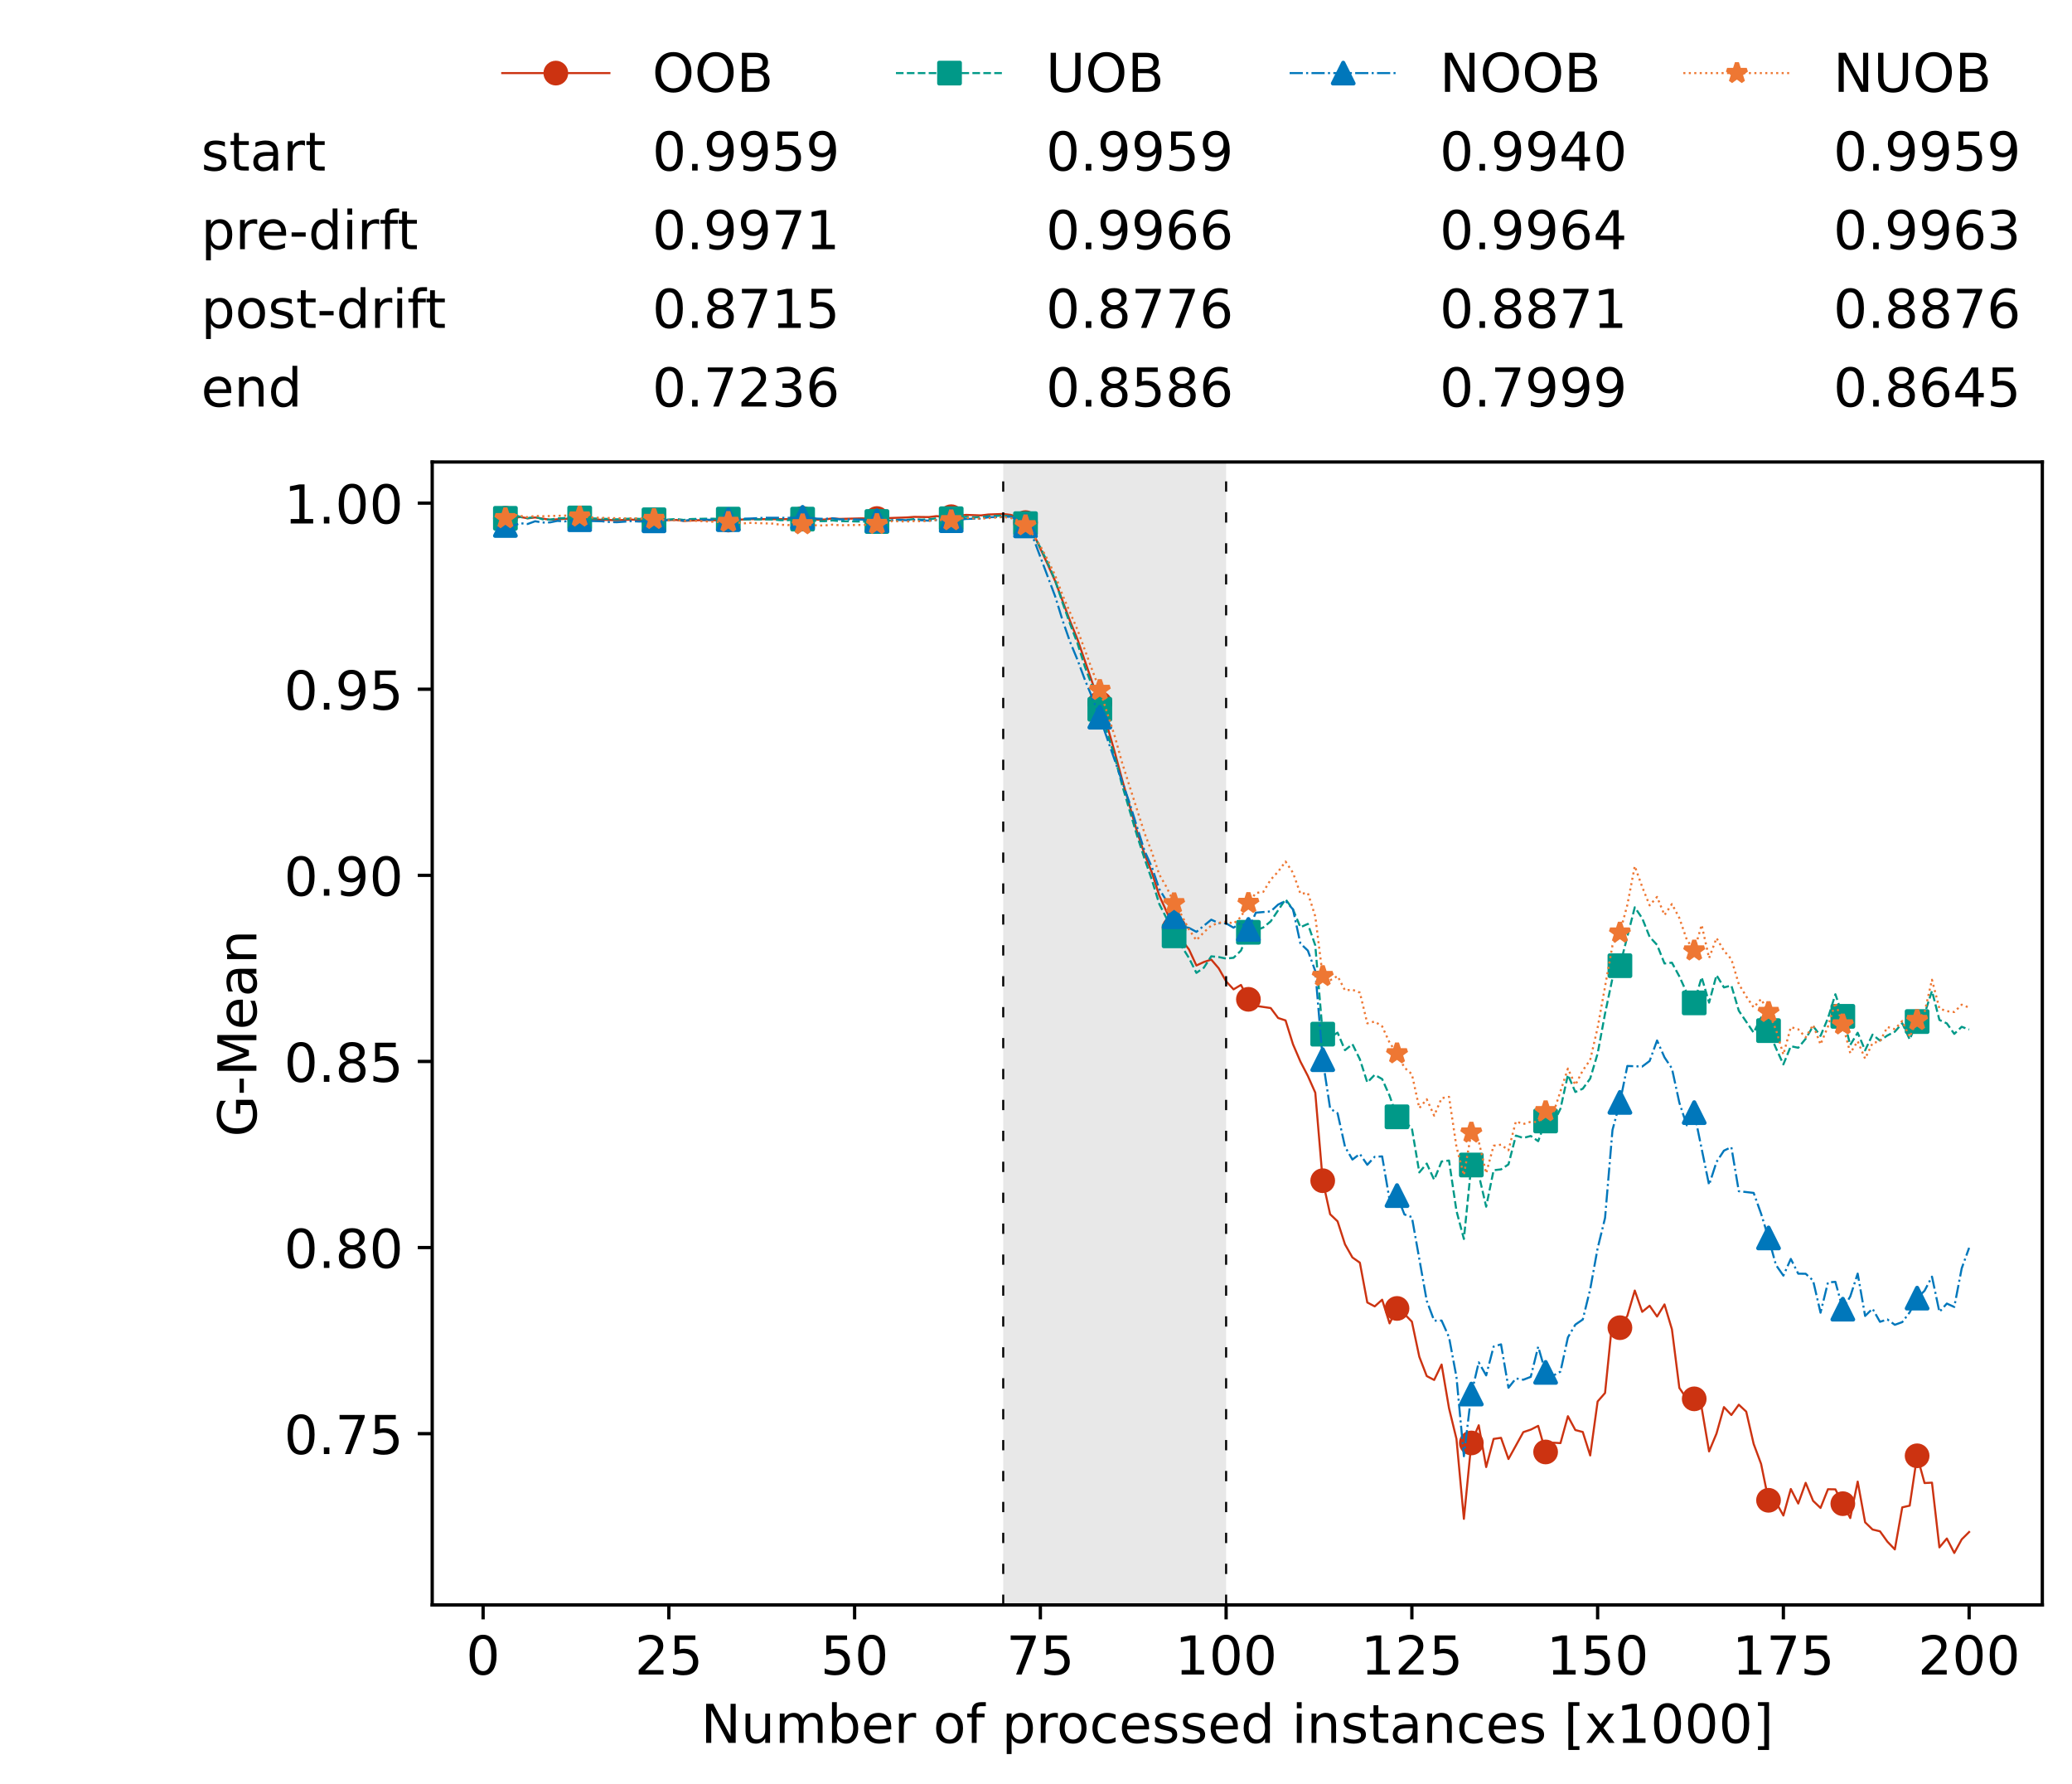 <?xml version="1.0" encoding="utf-8" standalone="no"?>
<!DOCTYPE svg PUBLIC "-//W3C//DTD SVG 1.1//EN"
  "http://www.w3.org/Graphics/SVG/1.1/DTD/svg11.dtd">
<!-- Created with matplotlib (https://matplotlib.org/) -->
<svg height="432.615pt" version="1.1" viewBox="0 0 502.65 432.615" width="502.65pt" xmlns="http://www.w3.org/2000/svg" xmlns:xlink="http://www.w3.org/1999/xlink">
 <defs>
  <style type="text/css">*{stroke-linecap:butt;stroke-linejoin:round;}</style>
 </defs>
 <g id="figure_1">
  <g id="patch_1">
   <path d="M 0 432.615 
L 502.65 432.615 
L 502.65 0 
L 0 0 
z
" style="fill:#ffffff;"/>
  </g>
  <g id="axes_1">
   <g id="patch_2">
    <path d="M 104.85 389.252 
L 495.45 389.252 
L 495.45 112.052 
L 104.85 112.052 
z
" style="fill:#ffffff;"/>
   </g>
   <g id="patch_3">
    <path clip-path="url(#pc514e54040)" d="M 297.446 389.252 
L 297.446 112.052 
L 243.372 112.052 
L 243.372 389.252 
z
" style="fill:#d3d3d3;opacity:0.5;"/>
   </g>
   <g id="matplotlib.axis_1">
    <g id="xtick_1">
     <g id="line2d_1">
      <defs>
       <path d="M 0 0 
L 0 3.5 
" id="m2edceb28b6" style="stroke:#000000;stroke-width:0.8;"/>
      </defs>
      <g>
       <use style="stroke:#000000;stroke-width:0.8;" x="117.197" xlink:href="#m2edceb28b6" y="389.252"/>
      </g>
     </g>
     <g id="text_1">
      <!-- 0 -->
      <g transform="translate(113.061 406.13)scale(0.13 -0.13)">
       <defs>
        <path d="M 31.781 66.406 
Q 24.172 66.406 20.328 58.906 
Q 16.5 51.422 16.5 36.375 
Q 16.5 21.391 20.328 13.891 
Q 24.172 6.391 31.781 6.391 
Q 39.453 6.391 43.281 13.891 
Q 47.125 21.391 47.125 36.375 
Q 47.125 51.422 43.281 58.906 
Q 39.453 66.406 31.781 66.406 
z
M 31.781 74.219 
Q 44.047 74.219 50.516 64.516 
Q 56.984 54.828 56.984 36.375 
Q 56.984 17.969 50.516 8.266 
Q 44.047 -1.422 31.781 -1.422 
Q 19.531 -1.422 13.062 8.266 
Q 6.594 17.969 6.594 36.375 
Q 6.594 54.828 13.062 64.516 
Q 19.531 74.219 31.781 74.219 
z
" id="DejaVuSans-48"/>
       </defs>
       <use xlink:href="#DejaVuSans-48"/>
      </g>
     </g>
    </g>
    <g id="xtick_2">
     <g id="line2d_2">
      <g>
       <use style="stroke:#000000;stroke-width:0.8;" x="162.259" xlink:href="#m2edceb28b6" y="389.252"/>
      </g>
     </g>
     <g id="text_2">
      <!-- 25 -->
      <g transform="translate(153.988 406.13)scale(0.13 -0.13)">
       <defs>
        <path d="M 19.188 8.297 
L 53.609 8.297 
L 53.609 0 
L 7.328 0 
L 7.328 8.297 
Q 12.938 14.109 22.625 23.891 
Q 32.328 33.688 34.812 36.531 
Q 39.547 41.844 41.422 45.531 
Q 43.312 49.219 43.312 52.781 
Q 43.312 58.594 39.234 62.25 
Q 35.156 65.922 28.609 65.922 
Q 23.969 65.922 18.812 64.312 
Q 13.672 62.703 7.812 59.422 
L 7.812 69.391 
Q 13.766 71.781 18.938 73 
Q 24.125 74.219 28.422 74.219 
Q 39.75 74.219 46.484 68.547 
Q 53.219 62.891 53.219 53.422 
Q 53.219 48.922 51.531 44.891 
Q 49.859 40.875 45.406 35.406 
Q 44.188 33.984 37.641 27.219 
Q 31.109 20.453 19.188 8.297 
z
" id="DejaVuSans-50"/>
        <path d="M 10.797 72.906 
L 49.516 72.906 
L 49.516 64.594 
L 19.828 64.594 
L 19.828 46.734 
Q 21.969 47.469 24.109 47.828 
Q 26.266 48.188 28.422 48.188 
Q 40.625 48.188 47.75 41.5 
Q 54.891 34.812 54.891 23.391 
Q 54.891 11.625 47.562 5.094 
Q 40.234 -1.422 26.906 -1.422 
Q 22.312 -1.422 17.547 -0.641 
Q 12.797 0.141 7.719 1.703 
L 7.719 11.625 
Q 12.109 9.234 16.797 8.062 
Q 21.484 6.891 26.703 6.891 
Q 35.156 6.891 40.078 11.328 
Q 45.016 15.766 45.016 23.391 
Q 45.016 31 40.078 35.438 
Q 35.156 39.891 26.703 39.891 
Q 22.75 39.891 18.812 39.016 
Q 14.891 38.141 10.797 36.281 
z
" id="DejaVuSans-53"/>
       </defs>
       <use xlink:href="#DejaVuSans-50"/>
       <use x="63.623" xlink:href="#DejaVuSans-53"/>
      </g>
     </g>
    </g>
    <g id="xtick_3">
     <g id="line2d_3">
      <g>
       <use style="stroke:#000000;stroke-width:0.8;" x="207.322" xlink:href="#m2edceb28b6" y="389.252"/>
      </g>
     </g>
     <g id="text_3">
      <!-- 50 -->
      <g transform="translate(199.05 406.13)scale(0.13 -0.13)">
       <use xlink:href="#DejaVuSans-53"/>
       <use x="63.623" xlink:href="#DejaVuSans-48"/>
      </g>
     </g>
    </g>
    <g id="xtick_4">
     <g id="line2d_4">
      <g>
       <use style="stroke:#000000;stroke-width:0.8;" x="252.384" xlink:href="#m2edceb28b6" y="389.252"/>
      </g>
     </g>
     <g id="text_4">
      <!-- 75 -->
      <g transform="translate(244.113 406.13)scale(0.13 -0.13)">
       <defs>
        <path d="M 8.203 72.906 
L 55.078 72.906 
L 55.078 68.703 
L 28.609 0 
L 18.312 0 
L 43.219 64.594 
L 8.203 64.594 
z
" id="DejaVuSans-55"/>
       </defs>
       <use xlink:href="#DejaVuSans-55"/>
       <use x="63.623" xlink:href="#DejaVuSans-53"/>
      </g>
     </g>
    </g>
    <g id="xtick_5">
     <g id="line2d_5">
      <g>
       <use style="stroke:#000000;stroke-width:0.8;" x="297.446" xlink:href="#m2edceb28b6" y="389.252"/>
      </g>
     </g>
     <g id="text_5">
      <!-- 100 -->
      <g transform="translate(285.039 406.13)scale(0.13 -0.13)">
       <defs>
        <path d="M 12.406 8.297 
L 28.516 8.297 
L 28.516 63.922 
L 10.984 60.406 
L 10.984 69.391 
L 28.422 72.906 
L 38.281 72.906 
L 38.281 8.297 
L 54.391 8.297 
L 54.391 0 
L 12.406 0 
z
" id="DejaVuSans-49"/>
       </defs>
       <use xlink:href="#DejaVuSans-49"/>
       <use x="63.623" xlink:href="#DejaVuSans-48"/>
       <use x="127.246" xlink:href="#DejaVuSans-48"/>
      </g>
     </g>
    </g>
    <g id="xtick_6">
     <g id="line2d_6">
      <g>
       <use style="stroke:#000000;stroke-width:0.8;" x="342.509" xlink:href="#m2edceb28b6" y="389.252"/>
      </g>
     </g>
     <g id="text_6">
      <!-- 125 -->
      <g transform="translate(330.102 406.13)scale(0.13 -0.13)">
       <use xlink:href="#DejaVuSans-49"/>
       <use x="63.623" xlink:href="#DejaVuSans-50"/>
       <use x="127.246" xlink:href="#DejaVuSans-53"/>
      </g>
     </g>
    </g>
    <g id="xtick_7">
     <g id="line2d_7">
      <g>
       <use style="stroke:#000000;stroke-width:0.8;" x="387.571" xlink:href="#m2edceb28b6" y="389.252"/>
      </g>
     </g>
     <g id="text_7">
      <!-- 150 -->
      <g transform="translate(375.164 406.13)scale(0.13 -0.13)">
       <use xlink:href="#DejaVuSans-49"/>
       <use x="63.623" xlink:href="#DejaVuSans-53"/>
       <use x="127.246" xlink:href="#DejaVuSans-48"/>
      </g>
     </g>
    </g>
    <g id="xtick_8">
     <g id="line2d_8">
      <g>
       <use style="stroke:#000000;stroke-width:0.8;" x="432.633" xlink:href="#m2edceb28b6" y="389.252"/>
      </g>
     </g>
     <g id="text_8">
      <!-- 175 -->
      <g transform="translate(420.226 406.13)scale(0.13 -0.13)">
       <use xlink:href="#DejaVuSans-49"/>
       <use x="63.623" xlink:href="#DejaVuSans-55"/>
       <use x="127.246" xlink:href="#DejaVuSans-53"/>
      </g>
     </g>
    </g>
    <g id="xtick_9">
     <g id="line2d_9">
      <g>
       <use style="stroke:#000000;stroke-width:0.8;" x="477.695" xlink:href="#m2edceb28b6" y="389.252"/>
      </g>
     </g>
     <g id="text_9">
      <!-- 200 -->
      <g transform="translate(465.289 406.13)scale(0.13 -0.13)">
       <use xlink:href="#DejaVuSans-50"/>
       <use x="63.623" xlink:href="#DejaVuSans-48"/>
       <use x="127.246" xlink:href="#DejaVuSans-48"/>
      </g>
     </g>
    </g>
    <g id="text_10">
     <!-- Number of processed instances [x1000] -->
     <g transform="translate(170.025 422.711)scale(0.13 -0.13)">
      <defs>
       <path d="M 9.812 72.906 
L 23.094 72.906 
L 55.422 11.922 
L 55.422 72.906 
L 64.984 72.906 
L 64.984 0 
L 51.703 0 
L 19.391 60.984 
L 19.391 0 
L 9.812 0 
z
" id="DejaVuSans-78"/>
       <path d="M 8.5 21.578 
L 8.5 54.688 
L 17.484 54.688 
L 17.484 21.922 
Q 17.484 14.156 20.5 10.266 
Q 23.531 6.391 29.594 6.391 
Q 36.859 6.391 41.078 11.031 
Q 45.312 15.672 45.312 23.688 
L 45.312 54.688 
L 54.297 54.688 
L 54.297 0 
L 45.312 0 
L 45.312 8.406 
Q 42.047 3.422 37.719 1 
Q 33.406 -1.422 27.688 -1.422 
Q 18.266 -1.422 13.375 4.438 
Q 8.5 10.297 8.5 21.578 
z
M 31.109 56 
z
" id="DejaVuSans-117"/>
       <path d="M 52 44.188 
Q 55.375 50.25 60.062 53.125 
Q 64.75 56 71.094 56 
Q 79.641 56 84.281 50.016 
Q 88.922 44.047 88.922 33.016 
L 88.922 0 
L 79.891 0 
L 79.891 32.719 
Q 79.891 40.578 77.094 44.375 
Q 74.312 48.188 68.609 48.188 
Q 61.625 48.188 57.562 43.547 
Q 53.516 38.922 53.516 30.906 
L 53.516 0 
L 44.484 0 
L 44.484 32.719 
Q 44.484 40.625 41.703 44.406 
Q 38.922 48.188 33.109 48.188 
Q 26.219 48.188 22.156 43.531 
Q 18.109 38.875 18.109 30.906 
L 18.109 0 
L 9.078 0 
L 9.078 54.688 
L 18.109 54.688 
L 18.109 46.188 
Q 21.188 51.219 25.484 53.609 
Q 29.781 56 35.688 56 
Q 41.656 56 45.828 52.969 
Q 50 49.953 52 44.188 
z
" id="DejaVuSans-109"/>
       <path d="M 48.688 27.297 
Q 48.688 37.203 44.609 42.844 
Q 40.531 48.484 33.406 48.484 
Q 26.266 48.484 22.188 42.844 
Q 18.109 37.203 18.109 27.297 
Q 18.109 17.391 22.188 11.75 
Q 26.266 6.109 33.406 6.109 
Q 40.531 6.109 44.609 11.75 
Q 48.688 17.391 48.688 27.297 
z
M 18.109 46.391 
Q 20.953 51.266 25.266 53.625 
Q 29.594 56 35.594 56 
Q 45.562 56 51.781 48.094 
Q 58.016 40.188 58.016 27.297 
Q 58.016 14.406 51.781 6.484 
Q 45.562 -1.422 35.594 -1.422 
Q 29.594 -1.422 25.266 0.953 
Q 20.953 3.328 18.109 8.203 
L 18.109 0 
L 9.078 0 
L 9.078 75.984 
L 18.109 75.984 
z
" id="DejaVuSans-98"/>
       <path d="M 56.203 29.594 
L 56.203 25.203 
L 14.891 25.203 
Q 15.484 15.922 20.484 11.062 
Q 25.484 6.203 34.422 6.203 
Q 39.594 6.203 44.453 7.469 
Q 49.312 8.734 54.109 11.281 
L 54.109 2.781 
Q 49.266 0.734 44.188 -0.344 
Q 39.109 -1.422 33.891 -1.422 
Q 20.797 -1.422 13.156 6.188 
Q 5.516 13.812 5.516 26.812 
Q 5.516 40.234 12.766 48.109 
Q 20.016 56 32.328 56 
Q 43.359 56 49.781 48.891 
Q 56.203 41.797 56.203 29.594 
z
M 47.219 32.234 
Q 47.125 39.594 43.094 43.984 
Q 39.062 48.391 32.422 48.391 
Q 24.906 48.391 20.391 44.141 
Q 15.875 39.891 15.188 32.172 
z
" id="DejaVuSans-101"/>
       <path d="M 41.109 46.297 
Q 39.594 47.172 37.812 47.578 
Q 36.031 48 33.891 48 
Q 26.266 48 22.188 43.047 
Q 18.109 38.094 18.109 28.812 
L 18.109 0 
L 9.078 0 
L 9.078 54.688 
L 18.109 54.688 
L 18.109 46.188 
Q 20.953 51.172 25.484 53.578 
Q 30.031 56 36.531 56 
Q 37.453 56 38.578 55.875 
Q 39.703 55.766 41.062 55.516 
z
" id="DejaVuSans-114"/>
       <path id="DejaVuSans-32"/>
       <path d="M 30.609 48.391 
Q 23.391 48.391 19.188 42.75 
Q 14.984 37.109 14.984 27.297 
Q 14.984 17.484 19.156 11.844 
Q 23.344 6.203 30.609 6.203 
Q 37.797 6.203 41.984 11.859 
Q 46.188 17.531 46.188 27.297 
Q 46.188 37.016 41.984 42.703 
Q 37.797 48.391 30.609 48.391 
z
M 30.609 56 
Q 42.328 56 49.016 48.375 
Q 55.719 40.766 55.719 27.297 
Q 55.719 13.875 49.016 6.219 
Q 42.328 -1.422 30.609 -1.422 
Q 18.844 -1.422 12.172 6.219 
Q 5.516 13.875 5.516 27.297 
Q 5.516 40.766 12.172 48.375 
Q 18.844 56 30.609 56 
z
" id="DejaVuSans-111"/>
       <path d="M 37.109 75.984 
L 37.109 68.5 
L 28.516 68.5 
Q 23.688 68.5 21.797 66.547 
Q 19.922 64.594 19.922 59.516 
L 19.922 54.688 
L 34.719 54.688 
L 34.719 47.703 
L 19.922 47.703 
L 19.922 0 
L 10.891 0 
L 10.891 47.703 
L 2.297 47.703 
L 2.297 54.688 
L 10.891 54.688 
L 10.891 58.5 
Q 10.891 67.625 15.141 71.797 
Q 19.391 75.984 28.609 75.984 
z
" id="DejaVuSans-102"/>
       <path d="M 18.109 8.203 
L 18.109 -20.797 
L 9.078 -20.797 
L 9.078 54.688 
L 18.109 54.688 
L 18.109 46.391 
Q 20.953 51.266 25.266 53.625 
Q 29.594 56 35.594 56 
Q 45.562 56 51.781 48.094 
Q 58.016 40.188 58.016 27.297 
Q 58.016 14.406 51.781 6.484 
Q 45.562 -1.422 35.594 -1.422 
Q 29.594 -1.422 25.266 0.953 
Q 20.953 3.328 18.109 8.203 
z
M 48.688 27.297 
Q 48.688 37.203 44.609 42.844 
Q 40.531 48.484 33.406 48.484 
Q 26.266 48.484 22.188 42.844 
Q 18.109 37.203 18.109 27.297 
Q 18.109 17.391 22.188 11.75 
Q 26.266 6.109 33.406 6.109 
Q 40.531 6.109 44.609 11.75 
Q 48.688 17.391 48.688 27.297 
z
" id="DejaVuSans-112"/>
       <path d="M 48.781 52.594 
L 48.781 44.188 
Q 44.969 46.297 41.141 47.344 
Q 37.312 48.391 33.406 48.391 
Q 24.656 48.391 19.812 42.844 
Q 14.984 37.312 14.984 27.297 
Q 14.984 17.281 19.812 11.734 
Q 24.656 6.203 33.406 6.203 
Q 37.312 6.203 41.141 7.25 
Q 44.969 8.297 48.781 10.406 
L 48.781 2.094 
Q 45.016 0.344 40.984 -0.531 
Q 36.969 -1.422 32.422 -1.422 
Q 20.062 -1.422 12.781 6.344 
Q 5.516 14.109 5.516 27.297 
Q 5.516 40.672 12.859 48.328 
Q 20.219 56 33.016 56 
Q 37.156 56 41.109 55.141 
Q 45.062 54.297 48.781 52.594 
z
" id="DejaVuSans-99"/>
       <path d="M 44.281 53.078 
L 44.281 44.578 
Q 40.484 46.531 36.375 47.5 
Q 32.281 48.484 27.875 48.484 
Q 21.188 48.484 17.844 46.438 
Q 14.5 44.391 14.5 40.281 
Q 14.5 37.156 16.891 35.375 
Q 19.281 33.594 26.516 31.984 
L 29.594 31.297 
Q 39.156 29.25 43.188 25.516 
Q 47.219 21.781 47.219 15.094 
Q 47.219 7.469 41.188 3.016 
Q 35.156 -1.422 24.609 -1.422 
Q 20.219 -1.422 15.453 -0.562 
Q 10.688 0.297 5.422 2 
L 5.422 11.281 
Q 10.406 8.688 15.234 7.391 
Q 20.062 6.109 24.812 6.109 
Q 31.156 6.109 34.562 8.281 
Q 37.984 10.453 37.984 14.406 
Q 37.984 18.062 35.516 20.016 
Q 33.062 21.969 24.703 23.781 
L 21.578 24.516 
Q 13.234 26.266 9.516 29.906 
Q 5.812 33.547 5.812 39.891 
Q 5.812 47.609 11.281 51.797 
Q 16.75 56 26.812 56 
Q 31.781 56 36.172 55.266 
Q 40.578 54.547 44.281 53.078 
z
" id="DejaVuSans-115"/>
       <path d="M 45.406 46.391 
L 45.406 75.984 
L 54.391 75.984 
L 54.391 0 
L 45.406 0 
L 45.406 8.203 
Q 42.578 3.328 38.25 0.953 
Q 33.938 -1.422 27.875 -1.422 
Q 17.969 -1.422 11.734 6.484 
Q 5.516 14.406 5.516 27.297 
Q 5.516 40.188 11.734 48.094 
Q 17.969 56 27.875 56 
Q 33.938 56 38.25 53.625 
Q 42.578 51.266 45.406 46.391 
z
M 14.797 27.297 
Q 14.797 17.391 18.875 11.75 
Q 22.953 6.109 30.078 6.109 
Q 37.203 6.109 41.297 11.75 
Q 45.406 17.391 45.406 27.297 
Q 45.406 37.203 41.297 42.844 
Q 37.203 48.484 30.078 48.484 
Q 22.953 48.484 18.875 42.844 
Q 14.797 37.203 14.797 27.297 
z
" id="DejaVuSans-100"/>
       <path d="M 9.422 54.688 
L 18.406 54.688 
L 18.406 0 
L 9.422 0 
z
M 9.422 75.984 
L 18.406 75.984 
L 18.406 64.594 
L 9.422 64.594 
z
" id="DejaVuSans-105"/>
       <path d="M 54.891 33.016 
L 54.891 0 
L 45.906 0 
L 45.906 32.719 
Q 45.906 40.484 42.875 44.328 
Q 39.844 48.188 33.797 48.188 
Q 26.516 48.188 22.312 43.547 
Q 18.109 38.922 18.109 30.906 
L 18.109 0 
L 9.078 0 
L 9.078 54.688 
L 18.109 54.688 
L 18.109 46.188 
Q 21.344 51.125 25.703 53.562 
Q 30.078 56 35.797 56 
Q 45.219 56 50.047 50.172 
Q 54.891 44.344 54.891 33.016 
z
" id="DejaVuSans-110"/>
       <path d="M 18.312 70.219 
L 18.312 54.688 
L 36.812 54.688 
L 36.812 47.703 
L 18.312 47.703 
L 18.312 18.016 
Q 18.312 11.328 20.141 9.422 
Q 21.969 7.516 27.594 7.516 
L 36.812 7.516 
L 36.812 0 
L 27.594 0 
Q 17.188 0 13.234 3.875 
Q 9.281 7.766 9.281 18.016 
L 9.281 47.703 
L 2.688 47.703 
L 2.688 54.688 
L 9.281 54.688 
L 9.281 70.219 
z
" id="DejaVuSans-116"/>
       <path d="M 34.281 27.484 
Q 23.391 27.484 19.188 25 
Q 14.984 22.516 14.984 16.5 
Q 14.984 11.719 18.141 8.906 
Q 21.297 6.109 26.703 6.109 
Q 34.188 6.109 38.703 11.406 
Q 43.219 16.703 43.219 25.484 
L 43.219 27.484 
z
M 52.203 31.203 
L 52.203 0 
L 43.219 0 
L 43.219 8.297 
Q 40.141 3.328 35.547 0.953 
Q 30.953 -1.422 24.312 -1.422 
Q 15.922 -1.422 10.953 3.297 
Q 6 8.016 6 15.922 
Q 6 25.141 12.172 29.828 
Q 18.359 34.516 30.609 34.516 
L 43.219 34.516 
L 43.219 35.406 
Q 43.219 41.609 39.141 45 
Q 35.062 48.391 27.688 48.391 
Q 23 48.391 18.547 47.266 
Q 14.109 46.141 10.016 43.891 
L 10.016 52.203 
Q 14.938 54.109 19.578 55.047 
Q 24.219 56 28.609 56 
Q 40.484 56 46.344 49.844 
Q 52.203 43.703 52.203 31.203 
z
" id="DejaVuSans-97"/>
       <path d="M 8.594 75.984 
L 29.297 75.984 
L 29.297 69 
L 17.578 69 
L 17.578 -6.203 
L 29.297 -6.203 
L 29.297 -13.188 
L 8.594 -13.188 
z
" id="DejaVuSans-91"/>
       <path d="M 54.891 54.688 
L 35.109 28.078 
L 55.906 0 
L 45.312 0 
L 29.391 21.484 
L 13.484 0 
L 2.875 0 
L 24.125 28.609 
L 4.688 54.688 
L 15.281 54.688 
L 29.781 35.203 
L 44.281 54.688 
z
" id="DejaVuSans-120"/>
       <path d="M 30.422 75.984 
L 30.422 -13.188 
L 9.719 -13.188 
L 9.719 -6.203 
L 21.391 -6.203 
L 21.391 69 
L 9.719 69 
L 9.719 75.984 
z
" id="DejaVuSans-93"/>
      </defs>
      <use xlink:href="#DejaVuSans-78"/>
      <use x="74.805" xlink:href="#DejaVuSans-117"/>
      <use x="138.184" xlink:href="#DejaVuSans-109"/>
      <use x="235.596" xlink:href="#DejaVuSans-98"/>
      <use x="299.072" xlink:href="#DejaVuSans-101"/>
      <use x="360.596" xlink:href="#DejaVuSans-114"/>
      <use x="401.709" xlink:href="#DejaVuSans-32"/>
      <use x="433.496" xlink:href="#DejaVuSans-111"/>
      <use x="494.678" xlink:href="#DejaVuSans-102"/>
      <use x="529.883" xlink:href="#DejaVuSans-32"/>
      <use x="561.67" xlink:href="#DejaVuSans-112"/>
      <use x="625.146" xlink:href="#DejaVuSans-114"/>
      <use x="664.01" xlink:href="#DejaVuSans-111"/>
      <use x="725.191" xlink:href="#DejaVuSans-99"/>
      <use x="780.172" xlink:href="#DejaVuSans-101"/>
      <use x="841.695" xlink:href="#DejaVuSans-115"/>
      <use x="893.795" xlink:href="#DejaVuSans-115"/>
      <use x="945.895" xlink:href="#DejaVuSans-101"/>
      <use x="1007.418" xlink:href="#DejaVuSans-100"/>
      <use x="1070.895" xlink:href="#DejaVuSans-32"/>
      <use x="1102.682" xlink:href="#DejaVuSans-105"/>
      <use x="1130.465" xlink:href="#DejaVuSans-110"/>
      <use x="1193.844" xlink:href="#DejaVuSans-115"/>
      <use x="1245.943" xlink:href="#DejaVuSans-116"/>
      <use x="1285.152" xlink:href="#DejaVuSans-97"/>
      <use x="1346.432" xlink:href="#DejaVuSans-110"/>
      <use x="1409.811" xlink:href="#DejaVuSans-99"/>
      <use x="1464.791" xlink:href="#DejaVuSans-101"/>
      <use x="1526.314" xlink:href="#DejaVuSans-115"/>
      <use x="1578.414" xlink:href="#DejaVuSans-32"/>
      <use x="1610.201" xlink:href="#DejaVuSans-91"/>
      <use x="1649.215" xlink:href="#DejaVuSans-120"/>
      <use x="1708.395" xlink:href="#DejaVuSans-49"/>
      <use x="1772.018" xlink:href="#DejaVuSans-48"/>
      <use x="1835.641" xlink:href="#DejaVuSans-48"/>
      <use x="1899.264" xlink:href="#DejaVuSans-48"/>
      <use x="1962.887" xlink:href="#DejaVuSans-93"/>
     </g>
    </g>
   </g>
   <g id="matplotlib.axis_2">
    <g id="ytick_1">
     <g id="line2d_10">
      <defs>
       <path d="M 0 0 
L -3.5 0 
" id="m720e75e569" style="stroke:#000000;stroke-width:0.8;"/>
      </defs>
      <g>
       <use style="stroke:#000000;stroke-width:0.8;" x="104.85" xlink:href="#m720e75e569" y="347.714"/>
      </g>
     </g>
     <g id="text_11">
      <!-- 0.75 -->
      <g transform="translate(68.905 352.653)scale(0.13 -0.13)">
       <defs>
        <path d="M 10.688 12.406 
L 21 12.406 
L 21 0 
L 10.688 0 
z
" id="DejaVuSans-46"/>
       </defs>
       <use xlink:href="#DejaVuSans-48"/>
       <use x="63.623" xlink:href="#DejaVuSans-46"/>
       <use x="95.41" xlink:href="#DejaVuSans-55"/>
       <use x="159.033" xlink:href="#DejaVuSans-53"/>
      </g>
     </g>
    </g>
    <g id="ytick_2">
     <g id="line2d_11">
      <g>
       <use style="stroke:#000000;stroke-width:0.8;" x="104.85" xlink:href="#m720e75e569" y="302.575"/>
      </g>
     </g>
     <g id="text_12">
      <!-- 0.80 -->
      <g transform="translate(68.905 307.514)scale(0.13 -0.13)">
       <defs>
        <path d="M 31.781 34.625 
Q 24.75 34.625 20.719 30.859 
Q 16.703 27.094 16.703 20.516 
Q 16.703 13.922 20.719 10.156 
Q 24.75 6.391 31.781 6.391 
Q 38.812 6.391 42.859 10.172 
Q 46.922 13.969 46.922 20.516 
Q 46.922 27.094 42.891 30.859 
Q 38.875 34.625 31.781 34.625 
z
M 21.922 38.812 
Q 15.578 40.375 12.031 44.719 
Q 8.5 49.078 8.5 55.328 
Q 8.5 64.062 14.719 69.141 
Q 20.953 74.219 31.781 74.219 
Q 42.672 74.219 48.875 69.141 
Q 55.078 64.062 55.078 55.328 
Q 55.078 49.078 51.531 44.719 
Q 48 40.375 41.703 38.812 
Q 48.828 37.156 52.797 32.312 
Q 56.781 27.484 56.781 20.516 
Q 56.781 9.906 50.312 4.234 
Q 43.844 -1.422 31.781 -1.422 
Q 19.734 -1.422 13.25 4.234 
Q 6.781 9.906 6.781 20.516 
Q 6.781 27.484 10.781 32.312 
Q 14.797 37.156 21.922 38.812 
z
M 18.312 54.391 
Q 18.312 48.734 21.844 45.562 
Q 25.391 42.391 31.781 42.391 
Q 38.141 42.391 41.719 45.562 
Q 45.312 48.734 45.312 54.391 
Q 45.312 60.062 41.719 63.234 
Q 38.141 66.406 31.781 66.406 
Q 25.391 66.406 21.844 63.234 
Q 18.312 60.062 18.312 54.391 
z
" id="DejaVuSans-56"/>
       </defs>
       <use xlink:href="#DejaVuSans-48"/>
       <use x="63.623" xlink:href="#DejaVuSans-46"/>
       <use x="95.41" xlink:href="#DejaVuSans-56"/>
       <use x="159.033" xlink:href="#DejaVuSans-48"/>
      </g>
     </g>
    </g>
    <g id="ytick_3">
     <g id="line2d_12">
      <g>
       <use style="stroke:#000000;stroke-width:0.8;" x="104.85" xlink:href="#m720e75e569" y="257.437"/>
      </g>
     </g>
     <g id="text_13">
      <!-- 0.85 -->
      <g transform="translate(68.905 262.376)scale(0.13 -0.13)">
       <use xlink:href="#DejaVuSans-48"/>
       <use x="63.623" xlink:href="#DejaVuSans-46"/>
       <use x="95.41" xlink:href="#DejaVuSans-56"/>
       <use x="159.033" xlink:href="#DejaVuSans-53"/>
      </g>
     </g>
    </g>
    <g id="ytick_4">
     <g id="line2d_13">
      <g>
       <use style="stroke:#000000;stroke-width:0.8;" x="104.85" xlink:href="#m720e75e569" y="212.299"/>
      </g>
     </g>
     <g id="text_14">
      <!-- 0.90 -->
      <g transform="translate(68.905 217.238)scale(0.13 -0.13)">
       <defs>
        <path d="M 10.984 1.516 
L 10.984 10.5 
Q 14.703 8.734 18.5 7.812 
Q 22.312 6.891 25.984 6.891 
Q 35.75 6.891 40.891 13.453 
Q 46.047 20.016 46.781 33.406 
Q 43.953 29.203 39.594 26.953 
Q 35.25 24.703 29.984 24.703 
Q 19.047 24.703 12.672 31.312 
Q 6.297 37.938 6.297 49.422 
Q 6.297 60.641 12.938 67.422 
Q 19.578 74.219 30.609 74.219 
Q 43.266 74.219 49.922 64.516 
Q 56.594 54.828 56.594 36.375 
Q 56.594 19.141 48.406 8.859 
Q 40.234 -1.422 26.422 -1.422 
Q 22.703 -1.422 18.891 -0.688 
Q 15.094 0.047 10.984 1.516 
z
M 30.609 32.422 
Q 37.25 32.422 41.125 36.953 
Q 45.016 41.5 45.016 49.422 
Q 45.016 57.281 41.125 61.844 
Q 37.25 66.406 30.609 66.406 
Q 23.969 66.406 20.094 61.844 
Q 16.219 57.281 16.219 49.422 
Q 16.219 41.5 20.094 36.953 
Q 23.969 32.422 30.609 32.422 
z
" id="DejaVuSans-57"/>
       </defs>
       <use xlink:href="#DejaVuSans-48"/>
       <use x="63.623" xlink:href="#DejaVuSans-46"/>
       <use x="95.41" xlink:href="#DejaVuSans-57"/>
       <use x="159.033" xlink:href="#DejaVuSans-48"/>
      </g>
     </g>
    </g>
    <g id="ytick_5">
     <g id="line2d_14">
      <g>
       <use style="stroke:#000000;stroke-width:0.8;" x="104.85" xlink:href="#m720e75e569" y="167.161"/>
      </g>
     </g>
     <g id="text_15">
      <!-- 0.95 -->
      <g transform="translate(68.905 172.1)scale(0.13 -0.13)">
       <use xlink:href="#DejaVuSans-48"/>
       <use x="63.623" xlink:href="#DejaVuSans-46"/>
       <use x="95.41" xlink:href="#DejaVuSans-57"/>
       <use x="159.033" xlink:href="#DejaVuSans-53"/>
      </g>
     </g>
    </g>
    <g id="ytick_6">
     <g id="line2d_15">
      <g>
       <use style="stroke:#000000;stroke-width:0.8;" x="104.85" xlink:href="#m720e75e569" y="122.023"/>
      </g>
     </g>
     <g id="text_16">
      <!-- 1.00 -->
      <g transform="translate(68.905 126.962)scale(0.13 -0.13)">
       <use xlink:href="#DejaVuSans-49"/>
       <use x="63.623" xlink:href="#DejaVuSans-46"/>
       <use x="95.41" xlink:href="#DejaVuSans-48"/>
       <use x="159.033" xlink:href="#DejaVuSans-48"/>
      </g>
     </g>
    </g>
    <g id="text_17">
     <!-- G-Mean -->
     <g transform="translate(62.201 275.744)rotate(-90)scale(0.13 -0.13)">
      <defs>
       <path d="M 59.516 10.406 
L 59.516 29.984 
L 43.406 29.984 
L 43.406 38.094 
L 69.281 38.094 
L 69.281 6.781 
Q 63.578 2.734 56.688 0.656 
Q 49.812 -1.422 42 -1.422 
Q 24.906 -1.422 15.25 8.562 
Q 5.609 18.562 5.609 36.375 
Q 5.609 54.25 15.25 64.234 
Q 24.906 74.219 42 74.219 
Q 49.125 74.219 55.547 72.453 
Q 61.969 70.703 67.391 67.281 
L 67.391 56.781 
Q 61.922 61.422 55.766 63.766 
Q 49.609 66.109 42.828 66.109 
Q 29.438 66.109 22.719 58.641 
Q 16.016 51.172 16.016 36.375 
Q 16.016 21.625 22.719 14.156 
Q 29.438 6.688 42.828 6.688 
Q 48.047 6.688 52.141 7.594 
Q 56.25 8.5 59.516 10.406 
z
" id="DejaVuSans-71"/>
       <path d="M 4.891 31.391 
L 31.203 31.391 
L 31.203 23.391 
L 4.891 23.391 
z
" id="DejaVuSans-45"/>
       <path d="M 9.812 72.906 
L 24.516 72.906 
L 43.109 23.297 
L 61.812 72.906 
L 76.516 72.906 
L 76.516 0 
L 66.891 0 
L 66.891 64.016 
L 48.094 14.016 
L 38.188 14.016 
L 19.391 64.016 
L 19.391 0 
L 9.812 0 
z
" id="DejaVuSans-77"/>
      </defs>
      <use xlink:href="#DejaVuSans-71"/>
      <use x="77.49" xlink:href="#DejaVuSans-45"/>
      <use x="113.574" xlink:href="#DejaVuSans-77"/>
      <use x="199.854" xlink:href="#DejaVuSans-101"/>
      <use x="261.377" xlink:href="#DejaVuSans-97"/>
      <use x="322.656" xlink:href="#DejaVuSans-110"/>
     </g>
    </g>
   </g>
   <g id="line2d_16"/>
   <g id="line2d_17"/>
   <g id="line2d_18"/>
   <g id="line2d_19"/>
   <g id="line2d_20"/>
   <g id="line2d_21">
    <path clip-path="url(#pc514e54040)" d="M 122.605 125.707 
L 124.407 125.7 
L 126.21 125.381 
L 128.012 125.708 
L 129.815 125.506 
L 133.419 126.051 
L 137.024 125.843 
L 138.827 125.728 
L 146.037 126.068 
L 149.642 126.182 
L 153.247 126.028 
L 156.852 126.169 
L 164.062 126.112 
L 165.864 126.343 
L 169.469 126.165 
L 173.074 126.171 
L 174.877 126.221 
L 182.087 125.915 
L 191.099 125.911 
L 192.902 125.729 
L 196.507 125.774 
L 198.309 126.041 
L 200.112 125.997 
L 201.914 125.722 
L 203.717 125.855 
L 209.124 125.719 
L 210.927 125.808 
L 219.939 125.501 
L 221.742 125.362 
L 225.347 125.41 
L 227.149 125.181 
L 228.952 125.314 
L 230.754 125.319 
L 234.359 124.874 
L 237.964 125.009 
L 239.767 124.787 
L 243.372 124.652 
L 245.174 124.875 
L 246.976 125.398 
L 248.779 126.745 
L 250.581 129.177 
L 254.186 136.945 
L 255.989 140.976 
L 259.594 150.642 
L 261.396 155.08 
L 268.606 176.078 
L 270.409 182.374 
L 272.211 189.08 
L 275.816 201.61 
L 277.619 207.092 
L 279.421 211.561 
L 281.224 217.188 
L 284.829 225.114 
L 286.631 227.906 
L 288.434 230.271 
L 290.236 234.163 
L 292.039 233.327 
L 293.841 232.731 
L 295.644 234.84 
L 297.446 238.01 
L 299.249 239.952 
L 301.051 238.88 
L 302.854 242.37 
L 304.656 243.956 
L 308.261 244.484 
L 310.064 246.9 
L 311.866 247.483 
L 313.669 253.274 
L 315.471 257.472 
L 317.274 260.948 
L 319.076 265.011 
L 320.879 286.362 
L 322.681 294.495 
L 324.484 296.219 
L 326.286 301.796 
L 328.089 304.98 
L 329.891 306.244 
L 331.694 315.889 
L 333.496 316.842 
L 335.299 315.221 
L 337.101 320.965 
L 338.904 317.343 
L 340.706 318.698 
L 342.509 320.54 
L 344.311 329.055 
L 346.114 333.742 
L 347.916 334.686 
L 349.719 330.945 
L 351.521 341.548 
L 353.324 348.969 
L 355.126 368.376 
L 356.928 349.967 
L 358.731 345.676 
L 360.533 355.811 
L 362.336 348.986 
L 364.138 348.724 
L 365.941 353.859 
L 369.546 347.338 
L 371.348 346.737 
L 373.151 345.819 
L 374.953 352.15 
L 376.756 349.908 
L 378.558 350.002 
L 380.361 343.477 
L 382.163 346.83 
L 383.966 347.302 
L 385.768 352.997 
L 387.571 339.907 
L 389.373 337.841 
L 391.176 320.038 
L 392.978 322.011 
L 394.781 319.111 
L 396.583 313 
L 398.386 318.165 
L 400.188 316.689 
L 401.991 319.304 
L 403.793 316.364 
L 405.596 322.402 
L 407.398 336.622 
L 409.201 339.25 
L 411.003 339.268 
L 412.806 341.417 
L 414.608 352.017 
L 416.411 347.684 
L 418.213 341.266 
L 420.016 343.185 
L 421.818 340.689 
L 423.621 342.366 
L 425.423 350.201 
L 427.226 355.047 
L 429.028 363.87 
L 430.831 364.326 
L 432.633 367.568 
L 434.436 361.133 
L 436.238 364.661 
L 438.041 359.635 
L 439.843 364.007 
L 441.646 365.726 
L 443.448 361.185 
L 445.251 361.219 
L 448.856 368.183 
L 450.658 359.334 
L 452.461 369.208 
L 454.263 370.958 
L 456.066 371.393 
L 457.868 373.906 
L 459.671 375.786 
L 461.473 365.583 
L 463.276 365.168 
L 465.078 353.082 
L 466.881 359.687 
L 468.683 359.596 
L 470.485 375.29 
L 472.288 373.14 
L 474.09 376.652 
L 475.893 373.351 
L 477.695 371.563 
L 477.695 371.563 
" style="fill:none;stroke:#cc3311;stroke-linecap:square;stroke-width:0.5;"/>
    <defs>
     <path d="M 0 2.5 
C 0.663 2.5 1.299 2.237 1.768 1.768 
C 2.237 1.299 2.5 0.663 2.5 0 
C 2.5 -0.663 2.237 -1.299 1.768 -1.768 
C 1.299 -2.237 0.663 -2.5 0 -2.5 
C -0.663 -2.5 -1.299 -2.237 -1.768 -1.768 
C -2.237 -1.299 -2.5 -0.663 -2.5 0 
C -2.5 0.663 -2.237 1.299 -1.768 1.768 
C -1.299 2.237 -0.663 2.5 0 2.5 
z
" id="m38048b6e70" style="stroke:#cc3311;"/>
    </defs>
    <g clip-path="url(#pc514e54040)">
     <use style="fill:#cc3311;stroke:#cc3311;" x="122.605" xlink:href="#m38048b6e70" y="125.707"/>
     <use style="fill:#cc3311;stroke:#cc3311;" x="140.629" xlink:href="#m38048b6e70" y="125.791"/>
     <use style="fill:#cc3311;stroke:#cc3311;" x="158.654" xlink:href="#m38048b6e70" y="126.165"/>
     <use style="fill:#cc3311;stroke:#cc3311;" x="176.679" xlink:href="#m38048b6e70" y="126.132"/>
     <use style="fill:#cc3311;stroke:#cc3311;" x="194.704" xlink:href="#m38048b6e70" y="125.729"/>
     <use style="fill:#cc3311;stroke:#cc3311;" x="212.729" xlink:href="#m38048b6e70" y="125.765"/>
     <use style="fill:#cc3311;stroke:#cc3311;" x="230.754" xlink:href="#m38048b6e70" y="125.319"/>
     <use style="fill:#cc3311;stroke:#cc3311;" x="248.779" xlink:href="#m38048b6e70" y="126.745"/>
     <use style="fill:#cc3311;stroke:#cc3311;" x="266.804" xlink:href="#m38048b6e70" y="170.576"/>
     <use style="fill:#cc3311;stroke:#cc3311;" x="284.829" xlink:href="#m38048b6e70" y="225.114"/>
     <use style="fill:#cc3311;stroke:#cc3311;" x="302.854" xlink:href="#m38048b6e70" y="242.37"/>
     <use style="fill:#cc3311;stroke:#cc3311;" x="320.879" xlink:href="#m38048b6e70" y="286.362"/>
     <use style="fill:#cc3311;stroke:#cc3311;" x="338.904" xlink:href="#m38048b6e70" y="317.343"/>
     <use style="fill:#cc3311;stroke:#cc3311;" x="356.928" xlink:href="#m38048b6e70" y="349.967"/>
     <use style="fill:#cc3311;stroke:#cc3311;" x="374.953" xlink:href="#m38048b6e70" y="352.15"/>
     <use style="fill:#cc3311;stroke:#cc3311;" x="392.978" xlink:href="#m38048b6e70" y="322.011"/>
     <use style="fill:#cc3311;stroke:#cc3311;" x="411.003" xlink:href="#m38048b6e70" y="339.268"/>
     <use style="fill:#cc3311;stroke:#cc3311;" x="429.028" xlink:href="#m38048b6e70" y="363.87"/>
     <use style="fill:#cc3311;stroke:#cc3311;" x="447.053" xlink:href="#m38048b6e70" y="364.692"/>
     <use style="fill:#cc3311;stroke:#cc3311;" x="465.078" xlink:href="#m38048b6e70" y="353.082"/>
    </g>
   </g>
   <g id="line2d_22"/>
   <g id="line2d_23"/>
   <g id="line2d_24"/>
   <g id="line2d_25"/>
   <g id="line2d_26">
    <path clip-path="url(#pc514e54040)" d="M 122.605 125.707 
L 124.407 124.769 
L 126.21 125.362 
L 128.012 125.693 
L 129.815 125.308 
L 131.617 125.949 
L 133.419 126.031 
L 135.222 125.744 
L 138.827 125.536 
L 149.642 125.951 
L 153.247 125.769 
L 156.852 125.933 
L 160.457 126.11 
L 164.062 125.877 
L 165.864 126.107 
L 167.667 125.885 
L 171.272 125.801 
L 173.074 125.801 
L 174.877 125.944 
L 178.482 125.947 
L 187.494 125.986 
L 189.297 126.165 
L 191.099 126.172 
L 192.902 125.945 
L 194.704 125.899 
L 196.507 126.079 
L 198.309 126.396 
L 200.112 126.396 
L 201.914 126.214 
L 203.717 126.391 
L 210.927 126.523 
L 214.532 126.35 
L 218.137 126.082 
L 219.939 126.086 
L 221.742 125.903 
L 223.544 126.033 
L 225.347 125.948 
L 227.149 125.72 
L 230.754 125.814 
L 232.557 125.635 
L 234.359 125.322 
L 236.162 125.459 
L 237.964 125.459 
L 239.767 125.193 
L 243.372 125.056 
L 245.174 125.232 
L 246.976 125.751 
L 248.779 126.999 
L 250.581 129.522 
L 252.384 132.814 
L 254.186 136.54 
L 255.989 140.8 
L 257.791 146.266 
L 259.594 151.34 
L 261.396 156.037 
L 263.199 161.755 
L 265.001 166.499 
L 268.606 177.748 
L 270.409 183.498 
L 272.211 190.403 
L 275.816 202.593 
L 277.619 208.159 
L 279.421 213.343 
L 281.224 219.245 
L 283.026 222.783 
L 284.829 226.977 
L 286.631 229.485 
L 288.434 232.341 
L 290.236 235.956 
L 292.039 234.702 
L 293.841 231.938 
L 295.644 232.118 
L 297.446 232.487 
L 299.249 232.294 
L 301.051 230.549 
L 302.854 226.112 
L 304.656 225.649 
L 306.459 224.942 
L 308.261 223.461 
L 311.866 218.095 
L 313.669 220.574 
L 315.471 224.895 
L 317.274 224.076 
L 319.076 229.29 
L 320.879 250.818 
L 322.681 251.614 
L 324.484 250.448 
L 326.286 254.701 
L 328.089 253.243 
L 329.891 256.904 
L 331.694 262.538 
L 333.496 260.678 
L 335.299 261.707 
L 337.101 265.757 
L 338.904 270.867 
L 340.706 272.024 
L 342.509 273.645 
L 344.311 284.35 
L 346.114 282.206 
L 347.916 286.133 
L 349.719 281.699 
L 351.521 281.472 
L 353.324 293.666 
L 355.126 300.495 
L 356.928 282.559 
L 358.731 284.881 
L 360.533 292.663 
L 362.336 283.816 
L 364.138 283.613 
L 365.941 282.409 
L 367.743 275.423 
L 369.546 275.989 
L 371.348 275.513 
L 373.151 276.773 
L 374.953 271.875 
L 376.756 272.595 
L 378.558 268.888 
L 380.361 260.679 
L 382.163 264.839 
L 383.966 264.052 
L 385.768 261.59 
L 387.571 255.521 
L 389.373 245.819 
L 391.176 237.248 
L 392.978 234.215 
L 396.583 220.05 
L 398.386 222.716 
L 400.188 227.228 
L 401.991 229.173 
L 403.793 233.683 
L 405.596 233.483 
L 407.398 236.806 
L 409.201 240.794 
L 411.003 243.232 
L 412.806 237.019 
L 414.608 243.163 
L 416.411 236.506 
L 418.213 239.487 
L 420.016 239.022 
L 421.818 245.134 
L 425.423 250.46 
L 427.226 246.771 
L 429.028 249.96 
L 430.831 254.202 
L 432.633 258.152 
L 434.436 253.736 
L 436.238 254.121 
L 438.041 251.933 
L 439.843 248.867 
L 441.646 251.242 
L 443.448 246.936 
L 445.251 241.139 
L 447.053 246.502 
L 448.856 253.433 
L 450.658 250.475 
L 452.461 254.743 
L 454.263 250.931 
L 456.066 252.382 
L 457.868 251.142 
L 459.671 250.224 
L 461.473 248.167 
L 463.276 252.107 
L 465.078 247.763 
L 466.881 245.901 
L 468.683 240.34 
L 470.485 247.37 
L 472.288 248.207 
L 474.09 250.753 
L 475.893 249.032 
L 477.695 249.7 
L 477.695 249.7 
" style="fill:none;stroke:#009988;stroke-dasharray:1.85,0.8;stroke-dashoffset:0;stroke-width:0.5;"/>
    <defs>
     <path d="M -2.5 2.5 
L 2.5 2.5 
L 2.5 -2.5 
L -2.5 -2.5 
z
" id="m19628ed5a7" style="stroke:#009988;stroke-linejoin:miter;"/>
    </defs>
    <g clip-path="url(#pc514e54040)">
     <use style="fill:#009988;stroke:#009988;stroke-linejoin:miter;" x="122.605" xlink:href="#m19628ed5a7" y="125.707"/>
     <use style="fill:#009988;stroke:#009988;stroke-linejoin:miter;" x="140.629" xlink:href="#m19628ed5a7" y="125.616"/>
     <use style="fill:#009988;stroke:#009988;stroke-linejoin:miter;" x="158.654" xlink:href="#m19628ed5a7" y="126.064"/>
     <use style="fill:#009988;stroke:#009988;stroke-linejoin:miter;" x="176.679" xlink:href="#m19628ed5a7" y="125.899"/>
     <use style="fill:#009988;stroke:#009988;stroke-linejoin:miter;" x="194.704" xlink:href="#m19628ed5a7" y="125.899"/>
     <use style="fill:#009988;stroke:#009988;stroke-linejoin:miter;" x="212.729" xlink:href="#m19628ed5a7" y="126.483"/>
     <use style="fill:#009988;stroke:#009988;stroke-linejoin:miter;" x="230.754" xlink:href="#m19628ed5a7" y="125.814"/>
     <use style="fill:#009988;stroke:#009988;stroke-linejoin:miter;" x="248.779" xlink:href="#m19628ed5a7" y="126.999"/>
     <use style="fill:#009988;stroke:#009988;stroke-linejoin:miter;" x="266.804" xlink:href="#m19628ed5a7" y="172.025"/>
     <use style="fill:#009988;stroke:#009988;stroke-linejoin:miter;" x="284.829" xlink:href="#m19628ed5a7" y="226.977"/>
     <use style="fill:#009988;stroke:#009988;stroke-linejoin:miter;" x="302.854" xlink:href="#m19628ed5a7" y="226.112"/>
     <use style="fill:#009988;stroke:#009988;stroke-linejoin:miter;" x="320.879" xlink:href="#m19628ed5a7" y="250.818"/>
     <use style="fill:#009988;stroke:#009988;stroke-linejoin:miter;" x="338.904" xlink:href="#m19628ed5a7" y="270.867"/>
     <use style="fill:#009988;stroke:#009988;stroke-linejoin:miter;" x="356.928" xlink:href="#m19628ed5a7" y="282.559"/>
     <use style="fill:#009988;stroke:#009988;stroke-linejoin:miter;" x="374.953" xlink:href="#m19628ed5a7" y="271.875"/>
     <use style="fill:#009988;stroke:#009988;stroke-linejoin:miter;" x="392.978" xlink:href="#m19628ed5a7" y="234.215"/>
     <use style="fill:#009988;stroke:#009988;stroke-linejoin:miter;" x="411.003" xlink:href="#m19628ed5a7" y="243.232"/>
     <use style="fill:#009988;stroke:#009988;stroke-linejoin:miter;" x="429.028" xlink:href="#m19628ed5a7" y="249.96"/>
     <use style="fill:#009988;stroke:#009988;stroke-linejoin:miter;" x="447.053" xlink:href="#m19628ed5a7" y="246.502"/>
     <use style="fill:#009988;stroke:#009988;stroke-linejoin:miter;" x="465.078" xlink:href="#m19628ed5a7" y="247.763"/>
    </g>
   </g>
   <g id="line2d_27"/>
   <g id="line2d_28"/>
   <g id="line2d_29"/>
   <g id="line2d_30"/>
   <g id="line2d_31">
    <path clip-path="url(#pc514e54040)" d="M 122.605 127.441 
L 124.407 127.533 
L 126.21 126.9 
L 128.012 127.085 
L 129.815 126.421 
L 131.617 126.73 
L 133.419 126.701 
L 135.222 126.329 
L 137.024 126.457 
L 138.827 126.194 
L 140.629 126.058 
L 142.432 126.335 
L 146.037 126.426 
L 147.839 126.606 
L 149.642 126.658 
L 153.247 126.394 
L 155.049 126.495 
L 158.654 126.319 
L 164.062 126.074 
L 165.864 126.304 
L 167.667 126.082 
L 176.679 126.035 
L 178.482 125.848 
L 182.087 125.752 
L 185.692 125.572 
L 196.507 125.61 
L 198.309 125.792 
L 200.112 125.841 
L 201.914 125.702 
L 203.717 125.969 
L 207.322 125.971 
L 209.124 126.022 
L 212.729 126.289 
L 214.532 126.294 
L 218.137 126.077 
L 219.939 126.174 
L 221.742 126.085 
L 225.347 126.274 
L 227.149 126.14 
L 230.754 126.279 
L 234.359 125.857 
L 237.964 125.764 
L 239.767 125.452 
L 245.174 125.304 
L 246.976 126.124 
L 248.779 127.552 
L 250.581 130.286 
L 255.989 144.678 
L 257.791 150.526 
L 259.594 155.686 
L 261.396 160.046 
L 263.199 164.91 
L 265.001 169.277 
L 266.804 173.941 
L 274.014 194.732 
L 277.619 206.27 
L 279.421 210.283 
L 281.224 215.607 
L 283.026 218.568 
L 284.829 222.353 
L 286.631 224.675 
L 288.434 225.035 
L 290.236 226.008 
L 293.841 223.056 
L 295.644 223.864 
L 297.446 223.949 
L 299.249 224.994 
L 301.051 223.739 
L 302.854 225.415 
L 304.656 221.356 
L 308.261 221.046 
L 310.064 219.391 
L 311.866 218.501 
L 313.669 220.554 
L 315.471 228.832 
L 317.274 230.551 
L 319.076 235.5 
L 320.879 257.004 
L 322.681 268.876 
L 324.484 269.992 
L 326.286 278.121 
L 328.089 281.231 
L 329.891 279.864 
L 331.694 282.502 
L 333.496 280.56 
L 335.299 280.464 
L 337.101 291.039 
L 338.904 289.971 
L 340.706 294.549 
L 342.509 295.189 
L 346.114 315.476 
L 347.916 320.308 
L 349.719 320.278 
L 351.521 324.314 
L 353.324 333.96 
L 355.126 353.183 
L 356.928 338.104 
L 358.731 330.418 
L 360.533 333.579 
L 362.336 326.597 
L 364.138 326.05 
L 365.941 336.582 
L 367.743 334.316 
L 369.546 334.633 
L 371.348 333.934 
L 373.151 326.622 
L 374.953 332.85 
L 376.756 333.662 
L 378.558 332.659 
L 380.361 324.367 
L 382.163 321.263 
L 383.966 320.028 
L 385.768 312.688 
L 387.571 302.761 
L 389.373 295.389 
L 391.176 274.052 
L 392.978 267.368 
L 394.781 258.536 
L 398.386 258.672 
L 400.188 257.323 
L 401.991 252.351 
L 403.793 256.442 
L 405.596 259.14 
L 407.398 267.447 
L 409.201 272.928 
L 411.003 269.846 
L 414.608 287.395 
L 416.411 281.813 
L 418.213 279.072 
L 420.016 278.21 
L 421.818 288.911 
L 425.423 289.32 
L 427.226 294.363 
L 429.028 300.243 
L 430.831 306.801 
L 432.633 309.382 
L 434.436 305.332 
L 436.238 308.913 
L 438.041 308.929 
L 439.843 310.586 
L 441.646 318.376 
L 443.448 311.028 
L 445.251 310.89 
L 447.053 317.52 
L 448.856 314.441 
L 450.658 308.892 
L 452.461 319.164 
L 454.263 317.398 
L 456.066 320.582 
L 457.868 320.01 
L 459.671 321.307 
L 461.473 320.656 
L 463.276 318.286 
L 465.078 314.842 
L 466.881 313.05 
L 468.683 309.629 
L 470.485 318.186 
L 472.288 316.156 
L 474.09 316.978 
L 475.893 307.616 
L 477.695 302.634 
L 477.695 302.634 
" style="fill:none;stroke:#0077bb;stroke-dasharray:3.2,0.8,0.5,0.8;stroke-dashoffset:0;stroke-width:0.5;"/>
    <defs>
     <path d="M 0 -2.5 
L -2.5 2.5 
L 2.5 2.5 
z
" id="m18baa878b5" style="stroke:#0077bb;stroke-linejoin:miter;"/>
    </defs>
    <g clip-path="url(#pc514e54040)">
     <use style="fill:#0077bb;stroke:#0077bb;stroke-linejoin:miter;" x="122.605" xlink:href="#m18baa878b5" y="127.441"/>
     <use style="fill:#0077bb;stroke:#0077bb;stroke-linejoin:miter;" x="140.629" xlink:href="#m18baa878b5" y="126.058"/>
     <use style="fill:#0077bb;stroke:#0077bb;stroke-linejoin:miter;" x="158.654" xlink:href="#m18baa878b5" y="126.319"/>
     <use style="fill:#0077bb;stroke:#0077bb;stroke-linejoin:miter;" x="176.679" xlink:href="#m18baa878b5" y="126.035"/>
     <use style="fill:#0077bb;stroke:#0077bb;stroke-linejoin:miter;" x="194.704" xlink:href="#m18baa878b5" y="125.474"/>
     <use style="fill:#0077bb;stroke:#0077bb;stroke-linejoin:miter;" x="212.729" xlink:href="#m18baa878b5" y="126.289"/>
     <use style="fill:#0077bb;stroke:#0077bb;stroke-linejoin:miter;" x="230.754" xlink:href="#m18baa878b5" y="126.279"/>
     <use style="fill:#0077bb;stroke:#0077bb;stroke-linejoin:miter;" x="248.779" xlink:href="#m18baa878b5" y="127.552"/>
     <use style="fill:#0077bb;stroke:#0077bb;stroke-linejoin:miter;" x="266.804" xlink:href="#m18baa878b5" y="173.941"/>
     <use style="fill:#0077bb;stroke:#0077bb;stroke-linejoin:miter;" x="284.829" xlink:href="#m18baa878b5" y="222.353"/>
     <use style="fill:#0077bb;stroke:#0077bb;stroke-linejoin:miter;" x="302.854" xlink:href="#m18baa878b5" y="225.415"/>
     <use style="fill:#0077bb;stroke:#0077bb;stroke-linejoin:miter;" x="320.879" xlink:href="#m18baa878b5" y="257.004"/>
     <use style="fill:#0077bb;stroke:#0077bb;stroke-linejoin:miter;" x="338.904" xlink:href="#m18baa878b5" y="289.971"/>
     <use style="fill:#0077bb;stroke:#0077bb;stroke-linejoin:miter;" x="356.928" xlink:href="#m18baa878b5" y="338.104"/>
     <use style="fill:#0077bb;stroke:#0077bb;stroke-linejoin:miter;" x="374.953" xlink:href="#m18baa878b5" y="332.85"/>
     <use style="fill:#0077bb;stroke:#0077bb;stroke-linejoin:miter;" x="392.978" xlink:href="#m18baa878b5" y="267.368"/>
     <use style="fill:#0077bb;stroke:#0077bb;stroke-linejoin:miter;" x="411.003" xlink:href="#m18baa878b5" y="269.846"/>
     <use style="fill:#0077bb;stroke:#0077bb;stroke-linejoin:miter;" x="429.028" xlink:href="#m18baa878b5" y="300.243"/>
     <use style="fill:#0077bb;stroke:#0077bb;stroke-linejoin:miter;" x="447.053" xlink:href="#m18baa878b5" y="317.52"/>
     <use style="fill:#0077bb;stroke:#0077bb;stroke-linejoin:miter;" x="465.078" xlink:href="#m18baa878b5" y="314.842"/>
    </g>
   </g>
   <g id="line2d_32"/>
   <g id="line2d_33"/>
   <g id="line2d_34"/>
   <g id="line2d_35"/>
   <g id="line2d_36">
    <path clip-path="url(#pc514e54040)" d="M 122.605 125.707 
L 124.407 124.769 
L 128.012 125.447 
L 129.815 125.11 
L 131.617 125.198 
L 138.827 125 
L 140.629 125.301 
L 144.234 125.547 
L 151.444 125.732 
L 155.049 125.724 
L 162.259 126.22 
L 164.062 126.127 
L 165.864 126.359 
L 167.667 126.268 
L 174.877 126.645 
L 178.482 126.605 
L 180.284 126.95 
L 182.087 126.815 
L 187.494 126.994 
L 189.297 127.262 
L 191.099 127.357 
L 192.902 127.175 
L 194.704 127.178 
L 198.309 127.436 
L 200.112 127.435 
L 201.914 127.252 
L 203.717 127.386 
L 210.927 127.285 
L 214.532 126.924 
L 216.334 126.404 
L 219.939 126.486 
L 221.742 126.39 
L 223.544 126.431 
L 225.347 126.333 
L 227.149 126.1 
L 230.754 126.196 
L 234.359 125.568 
L 236.162 125.753 
L 237.964 125.797 
L 241.569 125.53 
L 243.372 125.396 
L 245.174 125.628 
L 246.976 126.181 
L 248.779 127.422 
L 250.581 129.713 
L 252.384 132.439 
L 254.186 135.835 
L 255.989 139.59 
L 257.791 144.379 
L 261.396 152.769 
L 265.001 162.621 
L 266.804 167.357 
L 270.409 178.485 
L 272.211 184.982 
L 277.619 201.965 
L 279.421 206.636 
L 281.224 212.079 
L 283.026 215.215 
L 284.829 219.084 
L 286.631 221.924 
L 288.434 225.438 
L 290.236 228.048 
L 292.039 226.122 
L 293.841 224.483 
L 295.644 223.83 
L 297.446 223.512 
L 299.249 224.016 
L 301.051 222.384 
L 302.854 219.016 
L 304.656 216.579 
L 306.459 216.31 
L 308.261 213.349 
L 310.064 211.403 
L 311.866 208.954 
L 313.669 211.674 
L 315.471 216.759 
L 317.274 216.584 
L 319.076 222.258 
L 320.879 236.748 
L 322.681 237.743 
L 324.484 236.726 
L 326.286 240.196 
L 328.089 240.039 
L 329.891 240.736 
L 331.694 248.192 
L 333.496 247.757 
L 335.299 248.93 
L 337.101 252.876 
L 338.904 255.493 
L 340.706 258.936 
L 342.509 260.513 
L 344.311 268.757 
L 346.114 266.605 
L 347.916 270.577 
L 349.719 266.35 
L 351.521 266.026 
L 353.324 278.133 
L 355.126 285.019 
L 356.928 274.709 
L 358.731 276.859 
L 360.533 284.557 
L 362.336 277.877 
L 364.138 277.624 
L 365.941 278.977 
L 367.743 271.973 
L 369.546 272.625 
L 371.348 272.068 
L 373.151 272.146 
L 374.953 269.529 
L 376.756 270.163 
L 380.361 259.161 
L 382.163 263.147 
L 383.966 259.639 
L 385.768 257.07 
L 387.571 249.245 
L 391.176 229.283 
L 392.978 226.209 
L 394.781 219.462 
L 396.583 210.055 
L 398.386 215.116 
L 400.188 219.589 
L 401.991 217.536 
L 403.793 221.944 
L 405.596 219.252 
L 407.398 222.657 
L 409.201 227.884 
L 411.003 230.543 
L 412.806 224.333 
L 414.608 232.377 
L 416.411 227.508 
L 418.213 230.585 
L 420.016 232.638 
L 421.818 238.671 
L 423.621 241.665 
L 425.423 244.333 
L 427.226 242.311 
L 429.028 245.465 
L 430.831 249.71 
L 432.633 255.776 
L 434.436 249.109 
L 436.238 249.638 
L 438.041 251.597 
L 439.843 248.562 
L 441.646 253.31 
L 443.448 248.97 
L 445.251 243.181 
L 447.053 248.483 
L 448.856 255.409 
L 450.658 252.534 
L 452.461 256.76 
L 454.263 252.985 
L 456.066 252.548 
L 457.868 249.083 
L 459.671 249.597 
L 461.473 247.628 
L 463.276 251.513 
L 465.078 247.408 
L 466.881 245.534 
L 468.683 237.625 
L 470.485 244.599 
L 472.288 245.248 
L 474.09 245.448 
L 475.893 243.666 
L 477.695 244.375 
L 477.695 244.375 
" style="fill:none;stroke:#ee7733;stroke-dasharray:0.5,0.825;stroke-dashoffset:0;stroke-width:0.5;"/>
    <defs>
     <path d="M 0 -2.5 
L -0.561 -0.773 
L -2.378 -0.773 
L -0.908 0.295 
L -1.469 2.023 
L -0 0.955 
L 1.469 2.023 
L 0.908 0.295 
L 2.378 -0.773 
L 0.561 -0.773 
z
" id="me935b2d978" style="stroke:#ee7733;stroke-linejoin:bevel;"/>
    </defs>
    <g clip-path="url(#pc514e54040)">
     <use style="fill:#ee7733;stroke:#ee7733;stroke-linejoin:bevel;" x="122.605" xlink:href="#me935b2d978" y="125.707"/>
     <use style="fill:#ee7733;stroke:#ee7733;stroke-linejoin:bevel;" x="140.629" xlink:href="#me935b2d978" y="125.301"/>
     <use style="fill:#ee7733;stroke:#ee7733;stroke-linejoin:bevel;" x="158.654" xlink:href="#me935b2d978" y="125.894"/>
     <use style="fill:#ee7733;stroke:#ee7733;stroke-linejoin:bevel;" x="176.679" xlink:href="#me935b2d978" y="126.595"/>
     <use style="fill:#ee7733;stroke:#ee7733;stroke-linejoin:bevel;" x="194.704" xlink:href="#me935b2d978" y="127.178"/>
     <use style="fill:#ee7733;stroke:#ee7733;stroke-linejoin:bevel;" x="212.729" xlink:href="#me935b2d978" y="127.108"/>
     <use style="fill:#ee7733;stroke:#ee7733;stroke-linejoin:bevel;" x="230.754" xlink:href="#me935b2d978" y="126.196"/>
     <use style="fill:#ee7733;stroke:#ee7733;stroke-linejoin:bevel;" x="248.779" xlink:href="#me935b2d978" y="127.422"/>
     <use style="fill:#ee7733;stroke:#ee7733;stroke-linejoin:bevel;" x="266.804" xlink:href="#me935b2d978" y="167.357"/>
     <use style="fill:#ee7733;stroke:#ee7733;stroke-linejoin:bevel;" x="284.829" xlink:href="#me935b2d978" y="219.084"/>
     <use style="fill:#ee7733;stroke:#ee7733;stroke-linejoin:bevel;" x="302.854" xlink:href="#me935b2d978" y="219.016"/>
     <use style="fill:#ee7733;stroke:#ee7733;stroke-linejoin:bevel;" x="320.879" xlink:href="#me935b2d978" y="236.748"/>
     <use style="fill:#ee7733;stroke:#ee7733;stroke-linejoin:bevel;" x="338.904" xlink:href="#me935b2d978" y="255.493"/>
     <use style="fill:#ee7733;stroke:#ee7733;stroke-linejoin:bevel;" x="356.928" xlink:href="#me935b2d978" y="274.709"/>
     <use style="fill:#ee7733;stroke:#ee7733;stroke-linejoin:bevel;" x="374.953" xlink:href="#me935b2d978" y="269.529"/>
     <use style="fill:#ee7733;stroke:#ee7733;stroke-linejoin:bevel;" x="392.978" xlink:href="#me935b2d978" y="226.209"/>
     <use style="fill:#ee7733;stroke:#ee7733;stroke-linejoin:bevel;" x="411.003" xlink:href="#me935b2d978" y="230.543"/>
     <use style="fill:#ee7733;stroke:#ee7733;stroke-linejoin:bevel;" x="429.028" xlink:href="#me935b2d978" y="245.465"/>
     <use style="fill:#ee7733;stroke:#ee7733;stroke-linejoin:bevel;" x="447.053" xlink:href="#me935b2d978" y="248.483"/>
     <use style="fill:#ee7733;stroke:#ee7733;stroke-linejoin:bevel;" x="465.078" xlink:href="#me935b2d978" y="247.408"/>
    </g>
   </g>
   <g id="line2d_37"/>
   <g id="line2d_38"/>
   <g id="line2d_39"/>
   <g id="line2d_40"/>
   <g id="line2d_41">
    <path clip-path="url(#pc514e54040)" d="M 243.372 389.252 
L 243.372 112.052 
" style="fill:none;stroke:#000000;stroke-dasharray:2.5,5;stroke-dashoffset:0;stroke-width:0.5;"/>
   </g>
   <g id="line2d_42">
    <path clip-path="url(#pc514e54040)" d="M 297.446 389.252 
L 297.446 112.052 
" style="fill:none;stroke:#000000;stroke-dasharray:2.5,5;stroke-dashoffset:0;stroke-width:0.5;"/>
   </g>
   <g id="patch_4">
    <path d="M 104.85 389.252 
L 104.85 112.052 
" style="fill:none;stroke:#000000;stroke-linecap:square;stroke-linejoin:miter;stroke-width:0.8;"/>
   </g>
   <g id="patch_5">
    <path d="M 495.45 389.252 
L 495.45 112.052 
" style="fill:none;stroke:#000000;stroke-linecap:square;stroke-linejoin:miter;stroke-width:0.8;"/>
   </g>
   <g id="patch_6">
    <path d="M 104.85 389.252 
L 495.45 389.252 
" style="fill:none;stroke:#000000;stroke-linecap:square;stroke-linejoin:miter;stroke-width:0.8;"/>
   </g>
   <g id="patch_7">
    <path d="M 104.85 112.052 
L 495.45 112.052 
" style="fill:none;stroke:#000000;stroke-linecap:square;stroke-linejoin:miter;stroke-width:0.8;"/>
   </g>
   <g id="legend_1">
    <g id="line2d_43"/>
    <g id="line2d_44"/>
    <g id="text_18">
     <!--   -->
     <g transform="translate(48.8 22.278)scale(0.13 -0.13)">
      <use xlink:href="#DejaVuSans-32"/>
     </g>
    </g>
    <g id="line2d_45"/>
    <g id="line2d_46"/>
    <g id="text_19">
     <!-- start -->
     <g transform="translate(48.8 41.36)scale(0.13 -0.13)">
      <use xlink:href="#DejaVuSans-115"/>
      <use x="52.1" xlink:href="#DejaVuSans-116"/>
      <use x="91.309" xlink:href="#DejaVuSans-97"/>
      <use x="152.588" xlink:href="#DejaVuSans-114"/>
      <use x="193.701" xlink:href="#DejaVuSans-116"/>
     </g>
    </g>
    <g id="line2d_47"/>
    <g id="line2d_48"/>
    <g id="text_20">
     <!-- pre-dirft -->
     <g transform="translate(48.8 60.441)scale(0.13 -0.13)">
      <use xlink:href="#DejaVuSans-112"/>
      <use x="63.477" xlink:href="#DejaVuSans-114"/>
      <use x="102.34" xlink:href="#DejaVuSans-101"/>
      <use x="163.863" xlink:href="#DejaVuSans-45"/>
      <use x="199.947" xlink:href="#DejaVuSans-100"/>
      <use x="263.424" xlink:href="#DejaVuSans-105"/>
      <use x="291.207" xlink:href="#DejaVuSans-114"/>
      <use x="332.32" xlink:href="#DejaVuSans-102"/>
      <use x="365.775" xlink:href="#DejaVuSans-116"/>
     </g>
    </g>
    <g id="line2d_49"/>
    <g id="line2d_50"/>
    <g id="text_21">
     <!-- post-drift -->
     <g transform="translate(48.8 79.523)scale(0.13 -0.13)">
      <use xlink:href="#DejaVuSans-112"/>
      <use x="63.477" xlink:href="#DejaVuSans-111"/>
      <use x="124.658" xlink:href="#DejaVuSans-115"/>
      <use x="176.758" xlink:href="#DejaVuSans-116"/>
      <use x="215.967" xlink:href="#DejaVuSans-45"/>
      <use x="252.051" xlink:href="#DejaVuSans-100"/>
      <use x="315.527" xlink:href="#DejaVuSans-114"/>
      <use x="356.641" xlink:href="#DejaVuSans-105"/>
      <use x="384.424" xlink:href="#DejaVuSans-102"/>
      <use x="417.879" xlink:href="#DejaVuSans-116"/>
     </g>
    </g>
    <g id="line2d_51"/>
    <g id="line2d_52"/>
    <g id="text_22">
     <!-- end -->
     <g transform="translate(48.8 98.604)scale(0.13 -0.13)">
      <use xlink:href="#DejaVuSans-101"/>
      <use x="61.523" xlink:href="#DejaVuSans-110"/>
      <use x="124.902" xlink:href="#DejaVuSans-100"/>
     </g>
    </g>
    <g id="line2d_53">
     <path d="M 121.84 17.728 
L 147.84 17.728 
" style="fill:none;stroke:#cc3311;stroke-linecap:square;stroke-width:0.5;"/>
    </g>
    <g id="line2d_54">
     <g>
      <use style="fill:#cc3311;stroke:#cc3311;" x="134.84" xlink:href="#m38048b6e70" y="17.728"/>
     </g>
    </g>
    <g id="text_23">
     <!-- OOB -->
     <g transform="translate(158.24 22.278)scale(0.13 -0.13)">
      <defs>
       <path d="M 39.406 66.219 
Q 28.656 66.219 22.328 58.203 
Q 16.016 50.203 16.016 36.375 
Q 16.016 22.609 22.328 14.594 
Q 28.656 6.594 39.406 6.594 
Q 50.141 6.594 56.422 14.594 
Q 62.703 22.609 62.703 36.375 
Q 62.703 50.203 56.422 58.203 
Q 50.141 66.219 39.406 66.219 
z
M 39.406 74.219 
Q 54.734 74.219 63.906 63.938 
Q 73.094 53.656 73.094 36.375 
Q 73.094 19.141 63.906 8.859 
Q 54.734 -1.422 39.406 -1.422 
Q 24.031 -1.422 14.812 8.828 
Q 5.609 19.094 5.609 36.375 
Q 5.609 53.656 14.812 63.938 
Q 24.031 74.219 39.406 74.219 
z
" id="DejaVuSans-79"/>
       <path d="M 19.672 34.812 
L 19.672 8.109 
L 35.5 8.109 
Q 43.453 8.109 47.281 11.406 
Q 51.125 14.703 51.125 21.484 
Q 51.125 28.328 47.281 31.562 
Q 43.453 34.812 35.5 34.812 
z
M 19.672 64.797 
L 19.672 42.828 
L 34.281 42.828 
Q 41.5 42.828 45.031 45.531 
Q 48.578 48.25 48.578 53.812 
Q 48.578 59.328 45.031 62.062 
Q 41.5 64.797 34.281 64.797 
z
M 9.812 72.906 
L 35.016 72.906 
Q 46.297 72.906 52.391 68.219 
Q 58.5 63.531 58.5 54.891 
Q 58.5 48.188 55.375 44.234 
Q 52.25 40.281 46.188 39.312 
Q 53.469 37.75 57.5 32.781 
Q 61.531 27.828 61.531 20.406 
Q 61.531 10.641 54.891 5.312 
Q 48.25 0 35.984 0 
L 9.812 0 
z
" id="DejaVuSans-66"/>
      </defs>
      <use xlink:href="#DejaVuSans-79"/>
      <use x="78.711" xlink:href="#DejaVuSans-79"/>
      <use x="157.422" xlink:href="#DejaVuSans-66"/>
     </g>
    </g>
    <g id="line2d_55"/>
    <g id="line2d_56"/>
    <g id="text_24">
     <!-- 0.9959 -->
     <g transform="translate(158.24 41.36)scale(0.13 -0.13)">
      <use xlink:href="#DejaVuSans-48"/>
      <use x="63.623" xlink:href="#DejaVuSans-46"/>
      <use x="95.41" xlink:href="#DejaVuSans-57"/>
      <use x="159.033" xlink:href="#DejaVuSans-57"/>
      <use x="222.656" xlink:href="#DejaVuSans-53"/>
      <use x="286.279" xlink:href="#DejaVuSans-57"/>
     </g>
    </g>
    <g id="line2d_57"/>
    <g id="line2d_58"/>
    <g id="text_25">
     <!-- 0.9971 -->
     <g transform="translate(158.24 60.441)scale(0.13 -0.13)">
      <use xlink:href="#DejaVuSans-48"/>
      <use x="63.623" xlink:href="#DejaVuSans-46"/>
      <use x="95.41" xlink:href="#DejaVuSans-57"/>
      <use x="159.033" xlink:href="#DejaVuSans-57"/>
      <use x="222.656" xlink:href="#DejaVuSans-55"/>
      <use x="286.279" xlink:href="#DejaVuSans-49"/>
     </g>
    </g>
    <g id="line2d_59"/>
    <g id="line2d_60"/>
    <g id="text_26">
     <!-- 0.8715 -->
     <g transform="translate(158.24 79.523)scale(0.13 -0.13)">
      <use xlink:href="#DejaVuSans-48"/>
      <use x="63.623" xlink:href="#DejaVuSans-46"/>
      <use x="95.41" xlink:href="#DejaVuSans-56"/>
      <use x="159.033" xlink:href="#DejaVuSans-55"/>
      <use x="222.656" xlink:href="#DejaVuSans-49"/>
      <use x="286.279" xlink:href="#DejaVuSans-53"/>
     </g>
    </g>
    <g id="line2d_61"/>
    <g id="line2d_62"/>
    <g id="text_27">
     <!-- 0.7236 -->
     <g transform="translate(158.24 98.604)scale(0.13 -0.13)">
      <defs>
       <path d="M 40.578 39.312 
Q 47.656 37.797 51.625 33 
Q 55.609 28.219 55.609 21.188 
Q 55.609 10.406 48.188 4.484 
Q 40.766 -1.422 27.094 -1.422 
Q 22.516 -1.422 17.656 -0.516 
Q 12.797 0.391 7.625 2.203 
L 7.625 11.719 
Q 11.719 9.328 16.594 8.109 
Q 21.484 6.891 26.812 6.891 
Q 36.078 6.891 40.938 10.547 
Q 45.797 14.203 45.797 21.188 
Q 45.797 27.641 41.281 31.266 
Q 36.766 34.906 28.719 34.906 
L 20.219 34.906 
L 20.219 43.016 
L 29.109 43.016 
Q 36.375 43.016 40.234 45.922 
Q 44.094 48.828 44.094 54.297 
Q 44.094 59.906 40.109 62.906 
Q 36.141 65.922 28.719 65.922 
Q 24.656 65.922 20.016 65.031 
Q 15.375 64.156 9.812 62.312 
L 9.812 71.094 
Q 15.438 72.656 20.344 73.438 
Q 25.25 74.219 29.594 74.219 
Q 40.828 74.219 47.359 69.109 
Q 53.906 64.016 53.906 55.328 
Q 53.906 49.266 50.438 45.094 
Q 46.969 40.922 40.578 39.312 
z
" id="DejaVuSans-51"/>
       <path d="M 33.016 40.375 
Q 26.375 40.375 22.484 35.828 
Q 18.609 31.297 18.609 23.391 
Q 18.609 15.531 22.484 10.953 
Q 26.375 6.391 33.016 6.391 
Q 39.656 6.391 43.531 10.953 
Q 47.406 15.531 47.406 23.391 
Q 47.406 31.297 43.531 35.828 
Q 39.656 40.375 33.016 40.375 
z
M 52.594 71.297 
L 52.594 62.312 
Q 48.875 64.062 45.094 64.984 
Q 41.312 65.922 37.594 65.922 
Q 27.828 65.922 22.672 59.328 
Q 17.531 52.734 16.797 39.406 
Q 19.672 43.656 24.016 45.922 
Q 28.375 48.188 33.594 48.188 
Q 44.578 48.188 50.953 41.516 
Q 57.328 34.859 57.328 23.391 
Q 57.328 12.156 50.688 5.359 
Q 44.047 -1.422 33.016 -1.422 
Q 20.359 -1.422 13.672 8.266 
Q 6.984 17.969 6.984 36.375 
Q 6.984 53.656 15.188 63.938 
Q 23.391 74.219 37.203 74.219 
Q 40.922 74.219 44.703 73.484 
Q 48.484 72.75 52.594 71.297 
z
" id="DejaVuSans-54"/>
      </defs>
      <use xlink:href="#DejaVuSans-48"/>
      <use x="63.623" xlink:href="#DejaVuSans-46"/>
      <use x="95.41" xlink:href="#DejaVuSans-55"/>
      <use x="159.033" xlink:href="#DejaVuSans-50"/>
      <use x="222.656" xlink:href="#DejaVuSans-51"/>
      <use x="286.279" xlink:href="#DejaVuSans-54"/>
     </g>
    </g>
    <g id="line2d_63">
     <path d="M 217.347 17.728 
L 243.347 17.728 
" style="fill:none;stroke:#009988;stroke-dasharray:1.85,0.8;stroke-dashoffset:0;stroke-width:0.5;"/>
    </g>
    <g id="line2d_64">
     <g>
      <use style="fill:#009988;stroke:#009988;stroke-linejoin:miter;" x="230.347" xlink:href="#m19628ed5a7" y="17.728"/>
     </g>
    </g>
    <g id="text_28">
     <!-- UOB -->
     <g transform="translate(253.747 22.278)scale(0.13 -0.13)">
      <defs>
       <path d="M 8.688 72.906 
L 18.609 72.906 
L 18.609 28.609 
Q 18.609 16.891 22.844 11.734 
Q 27.094 6.594 36.625 6.594 
Q 46.094 6.594 50.344 11.734 
Q 54.594 16.891 54.594 28.609 
L 54.594 72.906 
L 64.5 72.906 
L 64.5 27.391 
Q 64.5 13.141 57.438 5.859 
Q 50.391 -1.422 36.625 -1.422 
Q 22.797 -1.422 15.734 5.859 
Q 8.688 13.141 8.688 27.391 
z
" id="DejaVuSans-85"/>
      </defs>
      <use xlink:href="#DejaVuSans-85"/>
      <use x="73.193" xlink:href="#DejaVuSans-79"/>
      <use x="151.904" xlink:href="#DejaVuSans-66"/>
     </g>
    </g>
    <g id="line2d_65"/>
    <g id="line2d_66"/>
    <g id="text_29">
     <!-- 0.9959 -->
     <g transform="translate(253.747 41.36)scale(0.13 -0.13)">
      <use xlink:href="#DejaVuSans-48"/>
      <use x="63.623" xlink:href="#DejaVuSans-46"/>
      <use x="95.41" xlink:href="#DejaVuSans-57"/>
      <use x="159.033" xlink:href="#DejaVuSans-57"/>
      <use x="222.656" xlink:href="#DejaVuSans-53"/>
      <use x="286.279" xlink:href="#DejaVuSans-57"/>
     </g>
    </g>
    <g id="line2d_67"/>
    <g id="line2d_68"/>
    <g id="text_30">
     <!-- 0.9966 -->
     <g transform="translate(253.747 60.441)scale(0.13 -0.13)">
      <use xlink:href="#DejaVuSans-48"/>
      <use x="63.623" xlink:href="#DejaVuSans-46"/>
      <use x="95.41" xlink:href="#DejaVuSans-57"/>
      <use x="159.033" xlink:href="#DejaVuSans-57"/>
      <use x="222.656" xlink:href="#DejaVuSans-54"/>
      <use x="286.279" xlink:href="#DejaVuSans-54"/>
     </g>
    </g>
    <g id="line2d_69"/>
    <g id="line2d_70"/>
    <g id="text_31">
     <!-- 0.8776 -->
     <g transform="translate(253.747 79.523)scale(0.13 -0.13)">
      <use xlink:href="#DejaVuSans-48"/>
      <use x="63.623" xlink:href="#DejaVuSans-46"/>
      <use x="95.41" xlink:href="#DejaVuSans-56"/>
      <use x="159.033" xlink:href="#DejaVuSans-55"/>
      <use x="222.656" xlink:href="#DejaVuSans-55"/>
      <use x="286.279" xlink:href="#DejaVuSans-54"/>
     </g>
    </g>
    <g id="line2d_71"/>
    <g id="line2d_72"/>
    <g id="text_32">
     <!-- 0.8586 -->
     <g transform="translate(253.747 98.604)scale(0.13 -0.13)">
      <use xlink:href="#DejaVuSans-48"/>
      <use x="63.623" xlink:href="#DejaVuSans-46"/>
      <use x="95.41" xlink:href="#DejaVuSans-56"/>
      <use x="159.033" xlink:href="#DejaVuSans-53"/>
      <use x="222.656" xlink:href="#DejaVuSans-56"/>
      <use x="286.279" xlink:href="#DejaVuSans-54"/>
     </g>
    </g>
    <g id="line2d_73">
     <path d="M 312.855 17.728 
L 338.855 17.728 
" style="fill:none;stroke:#0077bb;stroke-dasharray:3.2,0.8,0.5,0.8;stroke-dashoffset:0;stroke-width:0.5;"/>
    </g>
    <g id="line2d_74">
     <g>
      <use style="fill:#0077bb;stroke:#0077bb;stroke-linejoin:miter;" x="325.855" xlink:href="#m18baa878b5" y="17.728"/>
     </g>
    </g>
    <g id="text_33">
     <!-- NOOB -->
     <g transform="translate(349.255 22.278)scale(0.13 -0.13)">
      <use xlink:href="#DejaVuSans-78"/>
      <use x="74.805" xlink:href="#DejaVuSans-79"/>
      <use x="153.516" xlink:href="#DejaVuSans-79"/>
      <use x="232.227" xlink:href="#DejaVuSans-66"/>
     </g>
    </g>
    <g id="line2d_75"/>
    <g id="line2d_76"/>
    <g id="text_34">
     <!-- 0.9940 -->
     <g transform="translate(349.255 41.36)scale(0.13 -0.13)">
      <defs>
       <path d="M 37.797 64.312 
L 12.891 25.391 
L 37.797 25.391 
z
M 35.203 72.906 
L 47.609 72.906 
L 47.609 25.391 
L 58.016 25.391 
L 58.016 17.188 
L 47.609 17.188 
L 47.609 0 
L 37.797 0 
L 37.797 17.188 
L 4.891 17.188 
L 4.891 26.703 
z
" id="DejaVuSans-52"/>
      </defs>
      <use xlink:href="#DejaVuSans-48"/>
      <use x="63.623" xlink:href="#DejaVuSans-46"/>
      <use x="95.41" xlink:href="#DejaVuSans-57"/>
      <use x="159.033" xlink:href="#DejaVuSans-57"/>
      <use x="222.656" xlink:href="#DejaVuSans-52"/>
      <use x="286.279" xlink:href="#DejaVuSans-48"/>
     </g>
    </g>
    <g id="line2d_77"/>
    <g id="line2d_78"/>
    <g id="text_35">
     <!-- 0.9964 -->
     <g transform="translate(349.255 60.441)scale(0.13 -0.13)">
      <use xlink:href="#DejaVuSans-48"/>
      <use x="63.623" xlink:href="#DejaVuSans-46"/>
      <use x="95.41" xlink:href="#DejaVuSans-57"/>
      <use x="159.033" xlink:href="#DejaVuSans-57"/>
      <use x="222.656" xlink:href="#DejaVuSans-54"/>
      <use x="286.279" xlink:href="#DejaVuSans-52"/>
     </g>
    </g>
    <g id="line2d_79"/>
    <g id="line2d_80"/>
    <g id="text_36">
     <!-- 0.8871 -->
     <g transform="translate(349.255 79.523)scale(0.13 -0.13)">
      <use xlink:href="#DejaVuSans-48"/>
      <use x="63.623" xlink:href="#DejaVuSans-46"/>
      <use x="95.41" xlink:href="#DejaVuSans-56"/>
      <use x="159.033" xlink:href="#DejaVuSans-56"/>
      <use x="222.656" xlink:href="#DejaVuSans-55"/>
      <use x="286.279" xlink:href="#DejaVuSans-49"/>
     </g>
    </g>
    <g id="line2d_81"/>
    <g id="line2d_82"/>
    <g id="text_37">
     <!-- 0.7999 -->
     <g transform="translate(349.255 98.604)scale(0.13 -0.13)">
      <use xlink:href="#DejaVuSans-48"/>
      <use x="63.623" xlink:href="#DejaVuSans-46"/>
      <use x="95.41" xlink:href="#DejaVuSans-55"/>
      <use x="159.033" xlink:href="#DejaVuSans-57"/>
      <use x="222.656" xlink:href="#DejaVuSans-57"/>
      <use x="286.279" xlink:href="#DejaVuSans-57"/>
     </g>
    </g>
    <g id="line2d_83">
     <path d="M 408.362 17.728 
L 434.362 17.728 
" style="fill:none;stroke:#ee7733;stroke-dasharray:0.5,0.825;stroke-dashoffset:0;stroke-width:0.5;"/>
    </g>
    <g id="line2d_84">
     <g>
      <use style="fill:#ee7733;stroke:#ee7733;stroke-linejoin:bevel;" x="421.362" xlink:href="#me935b2d978" y="17.728"/>
     </g>
    </g>
    <g id="text_38">
     <!-- NUOB -->
     <g transform="translate(444.762 22.278)scale(0.13 -0.13)">
      <use xlink:href="#DejaVuSans-78"/>
      <use x="74.805" xlink:href="#DejaVuSans-85"/>
      <use x="147.998" xlink:href="#DejaVuSans-79"/>
      <use x="226.709" xlink:href="#DejaVuSans-66"/>
     </g>
    </g>
    <g id="line2d_85"/>
    <g id="line2d_86"/>
    <g id="text_39">
     <!-- 0.9959 -->
     <g transform="translate(444.762 41.36)scale(0.13 -0.13)">
      <use xlink:href="#DejaVuSans-48"/>
      <use x="63.623" xlink:href="#DejaVuSans-46"/>
      <use x="95.41" xlink:href="#DejaVuSans-57"/>
      <use x="159.033" xlink:href="#DejaVuSans-57"/>
      <use x="222.656" xlink:href="#DejaVuSans-53"/>
      <use x="286.279" xlink:href="#DejaVuSans-57"/>
     </g>
    </g>
    <g id="line2d_87"/>
    <g id="line2d_88"/>
    <g id="text_40">
     <!-- 0.9963 -->
     <g transform="translate(444.762 60.441)scale(0.13 -0.13)">
      <use xlink:href="#DejaVuSans-48"/>
      <use x="63.623" xlink:href="#DejaVuSans-46"/>
      <use x="95.41" xlink:href="#DejaVuSans-57"/>
      <use x="159.033" xlink:href="#DejaVuSans-57"/>
      <use x="222.656" xlink:href="#DejaVuSans-54"/>
      <use x="286.279" xlink:href="#DejaVuSans-51"/>
     </g>
    </g>
    <g id="line2d_89"/>
    <g id="line2d_90"/>
    <g id="text_41">
     <!-- 0.8876 -->
     <g transform="translate(444.762 79.523)scale(0.13 -0.13)">
      <use xlink:href="#DejaVuSans-48"/>
      <use x="63.623" xlink:href="#DejaVuSans-46"/>
      <use x="95.41" xlink:href="#DejaVuSans-56"/>
      <use x="159.033" xlink:href="#DejaVuSans-56"/>
      <use x="222.656" xlink:href="#DejaVuSans-55"/>
      <use x="286.279" xlink:href="#DejaVuSans-54"/>
     </g>
    </g>
    <g id="line2d_91"/>
    <g id="line2d_92"/>
    <g id="text_42">
     <!-- 0.8645 -->
     <g transform="translate(444.762 98.604)scale(0.13 -0.13)">
      <use xlink:href="#DejaVuSans-48"/>
      <use x="63.623" xlink:href="#DejaVuSans-46"/>
      <use x="95.41" xlink:href="#DejaVuSans-56"/>
      <use x="159.033" xlink:href="#DejaVuSans-54"/>
      <use x="222.656" xlink:href="#DejaVuSans-52"/>
      <use x="286.279" xlink:href="#DejaVuSans-53"/>
     </g>
    </g>
   </g>
  </g>
 </g>
 <defs>
  <clipPath id="pc514e54040">
   <rect height="277.2" width="390.6" x="104.85" y="112.052"/>
  </clipPath>
 </defs>
</svg>
